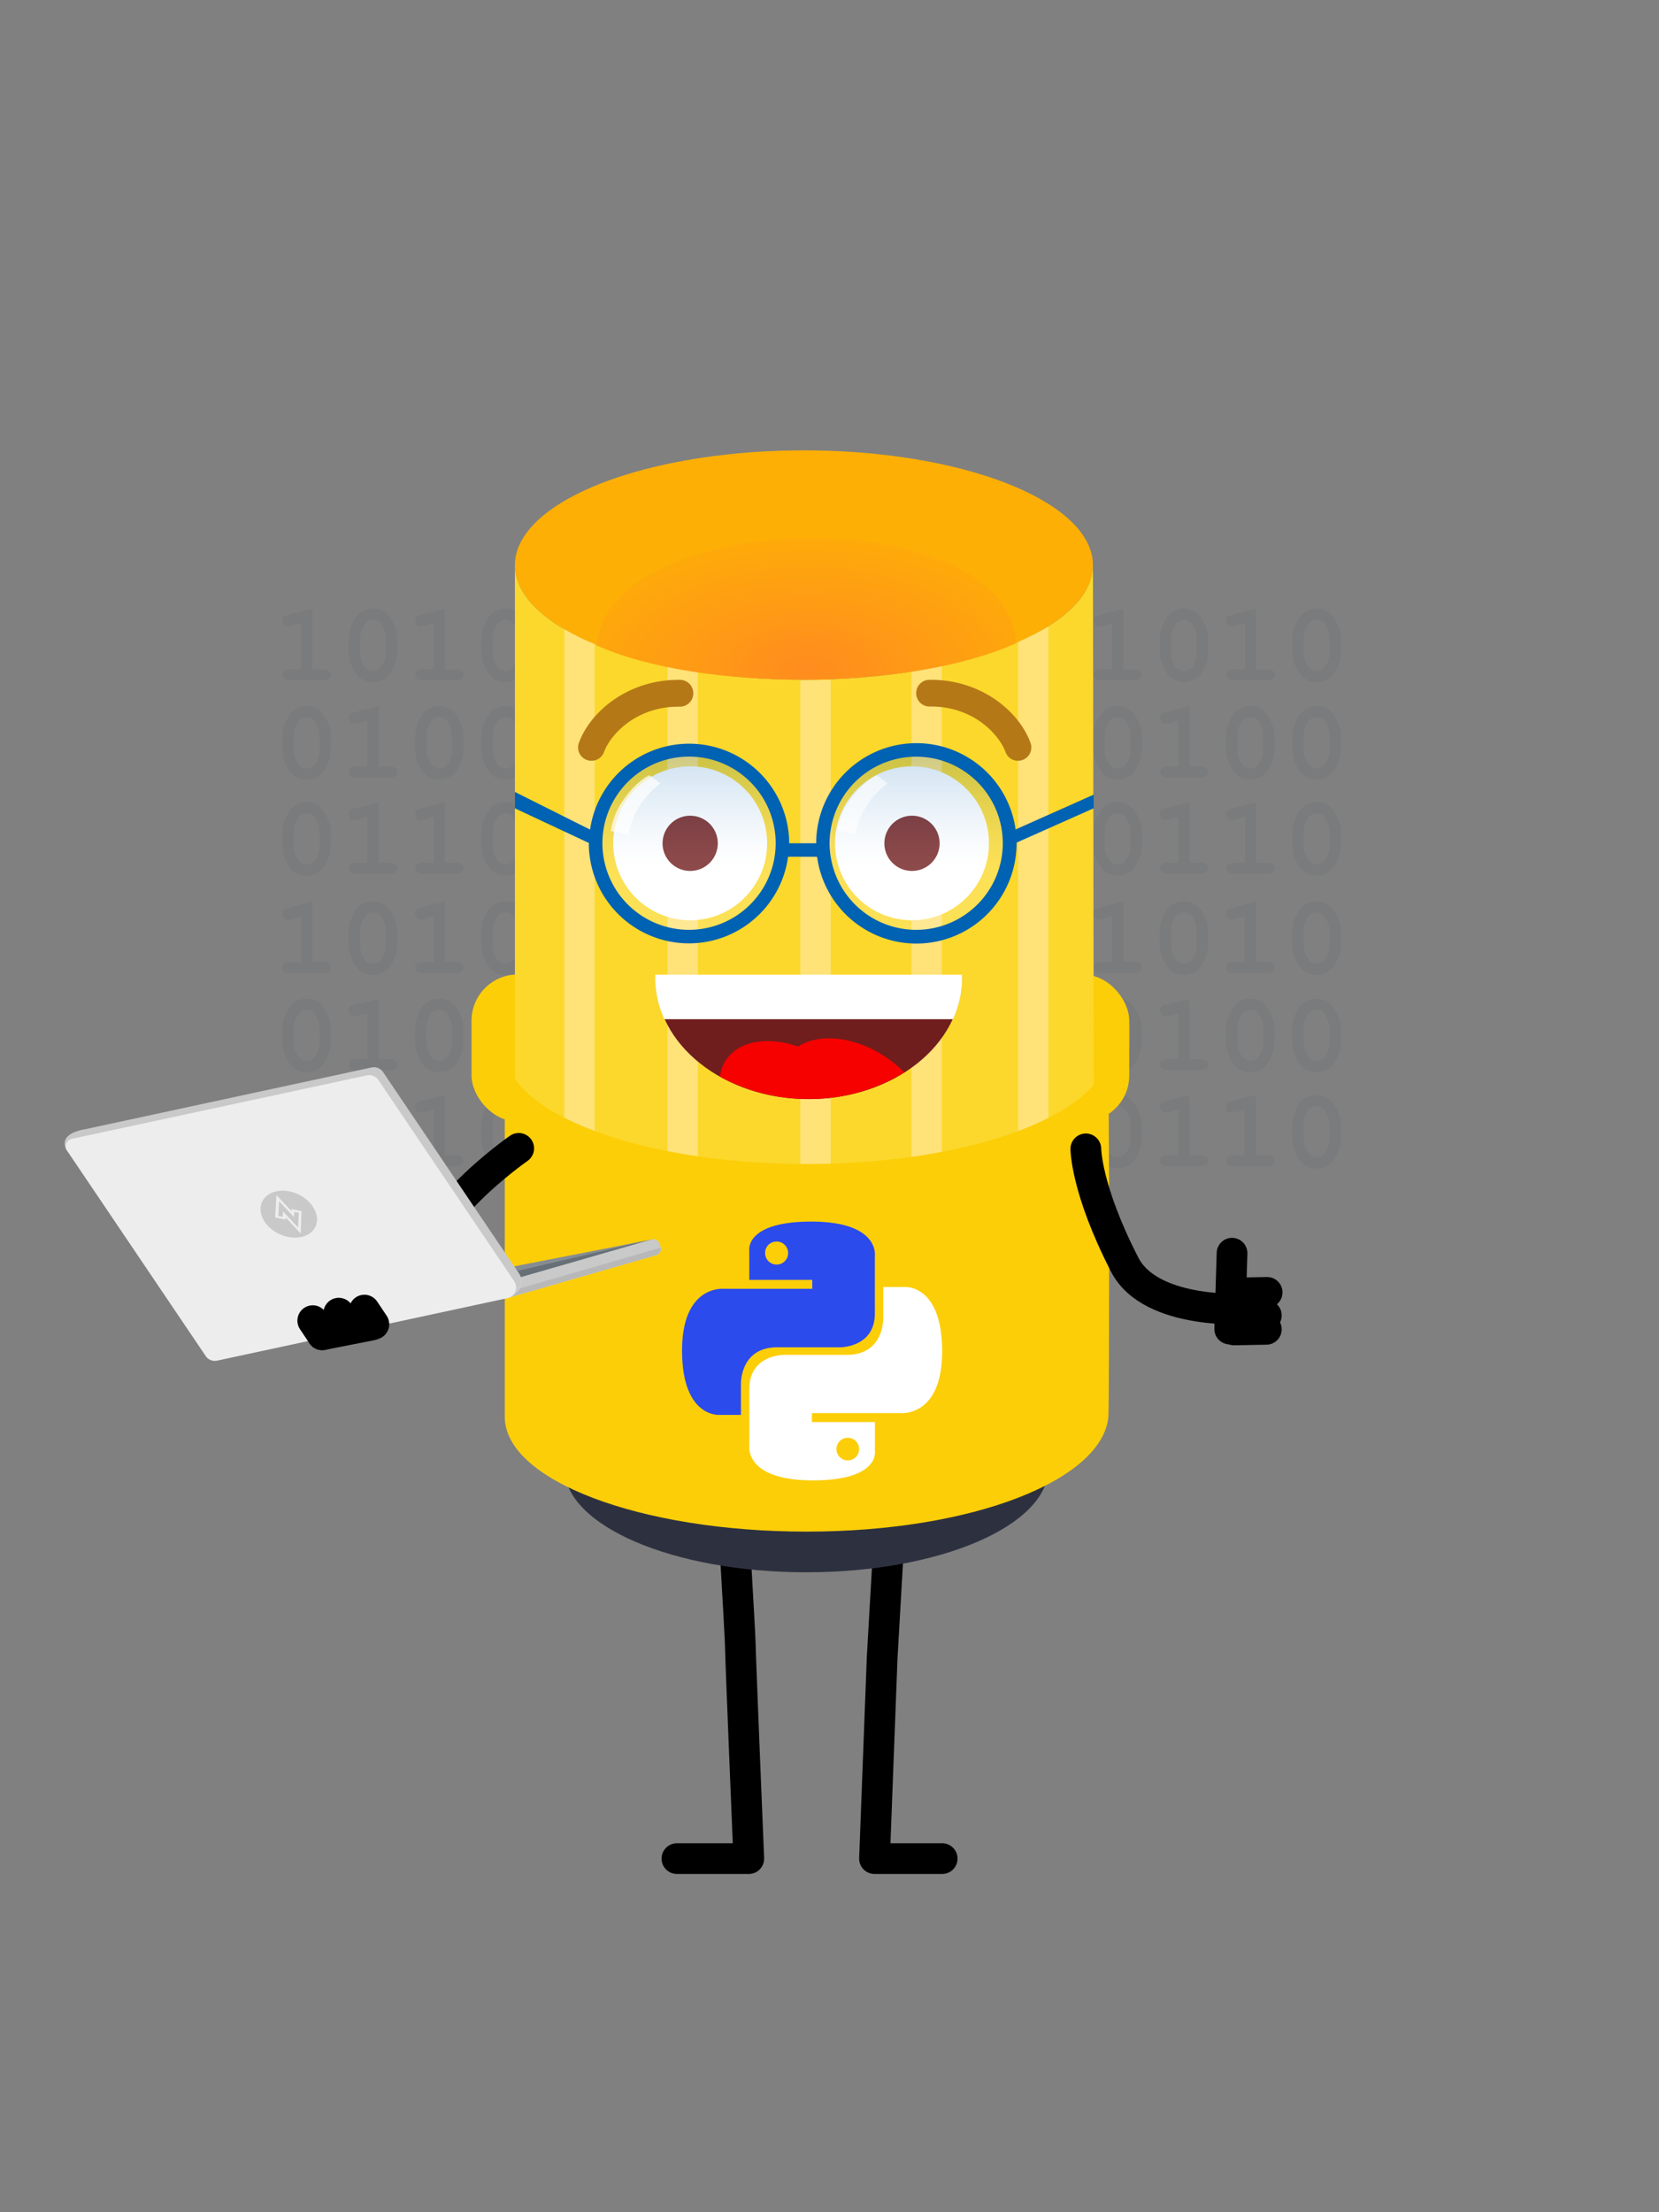 <svg id="Layer_1" data-name="Layer 1" xmlns="http://www.w3.org/2000/svg" xmlns:xlink="http://www.w3.org/1999/xlink" viewBox="0 0 432 576"><rect x="0" y="0" width="432" height="576" fill="#808080" stroke="none"/><defs><style>.cls-1{opacity:0.05;}.cls-2{fill:#040d21;}.cls-3{fill:none;stroke:#000;stroke-linecap:round;stroke-linejoin:round;stroke-width:8px;}.cls-4{fill:#fcce08;}.cls-5{fill:#2d313f;}.cls-6{fill:#feaf06;}.cls-7{fill:#fbd82b;}.cls-8{fill:#ffe278;}.cls-9{fill:#b57817;}.cls-10{fill:#701d1d;}.cls-11,.cls-16,.cls-17{fill:#fff;}.cls-12{fill:#f70000;}.cls-13,.cls-14{opacity:0.2;}.cls-13{fill:url(#linear-gradient);}.cls-14{fill:url(#linear-gradient-2);}.cls-15{fill:#0062b2;}.cls-16{opacity:0.6;}.cls-17{opacity:0.7;}.cls-18{fill:#f2f2f2;}.cls-19{fill:#c9c9c9;}.cls-20{fill:#677077;}.cls-21{fill:#b8b8b8;}.cls-22{fill:#858d92;}.cls-23{fill:#ccc;}.cls-24{fill:#ededed;}.cls-25{fill:#d9d9d9;}.cls-26{fill:#b4b4b4;}.cls-27{fill:url(#radial-gradient);}.cls-28{fill:#2b4bed;}</style><linearGradient id="linear-gradient" x1="238.51" y1="243.76" x2="238.51" y2="194.93" gradientTransform="translate(38.21 -35.37) rotate(9.22)" gradientUnits="userSpaceOnUse"><stop offset="0.36" stop-color="#fff"/><stop offset="0.42" stop-color="#f5f9fc"/><stop offset="0.51" stop-color="#dae8f4"/><stop offset="0.62" stop-color="#aecde6"/><stop offset="0.76" stop-color="#70a7d4"/><stop offset="0.92" stop-color="#2378bd"/><stop offset="0.99" stop-color="#0062b2"/></linearGradient><linearGradient id="linear-gradient-2" x1="179.38" y1="243.76" x2="179.38" y2="194.93" gradientTransform="translate(348.05 -8.33) rotate(75.81)" xlink:href="#linear-gradient"/><radialGradient id="radial-gradient" cx="209.9" cy="174.25" r="39.53" gradientTransform="translate(-113.61 384.15) rotate(-90) scale(1 1.86)" gradientUnits="userSpaceOnUse"><stop offset="0" stop-color="#ff8c1f"/><stop offset="1" stop-color="#feaf06"/></radialGradient></defs><g class="cls-1"><path class="cls-2" d="M222.07,234.73v15.76H225a2.24,2.24,0,0,1,1.48.4,1.37,1.37,0,0,1,.44,1.05,1.33,1.33,0,0,1-.44,1,2.18,2.18,0,0,1-1.48.4h-8.7a2.17,2.17,0,0,1-1.48-.4,1.31,1.31,0,0,1-.45-1,1.34,1.34,0,0,1,.45-1,2.22,2.22,0,0,1,1.48-.4h2.91v-12l-2.57.67a3.68,3.68,0,0,1-.93.17,1.24,1.24,0,0,1-.95-.43,1.51,1.51,0,0,1-.4-1.07,1.36,1.36,0,0,1,.29-.91,2.68,2.68,0,0,1,1.24-.58Z"/><path class="cls-2" d="M244.16,242.68v3.16a9.84,9.84,0,0,1-1.63,5.38,5.17,5.17,0,0,1-4.64,2.58A5.36,5.36,0,0,1,235,253a7.27,7.27,0,0,1-2.28-2.82,9.29,9.29,0,0,1-1.07-4.37v-3.16a9.92,9.92,0,0,1,1.61-5.37,5.16,5.16,0,0,1,4.64-2.58,5.35,5.35,0,0,1,2.93.76,7.25,7.25,0,0,1,2.29,2.81A9.32,9.32,0,0,1,244.16,242.68Zm-2.9,0a6.69,6.69,0,0,0-1.3-4.1,2.49,2.49,0,0,0-2.1-1,2.55,2.55,0,0,0-2.13,1.07,6.29,6.29,0,0,0-1.25,4v3.16A6.63,6.63,0,0,0,235.8,250a2.46,2.46,0,0,0,2.09,1,2.57,2.57,0,0,0,2.12-1.07,6.32,6.32,0,0,0,1.25-4Z"/><path class="cls-2" d="M256.61,234.73v15.76h2.91a2.24,2.24,0,0,1,1.48.4,1.37,1.37,0,0,1,.44,1.05,1.33,1.33,0,0,1-.44,1,2.18,2.18,0,0,1-1.48.4h-8.7a2.17,2.17,0,0,1-1.48-.4,1.31,1.31,0,0,1-.45-1,1.34,1.34,0,0,1,.45-1,2.22,2.22,0,0,1,1.48-.4h2.91v-12l-2.57.67a3.68,3.68,0,0,1-.93.17,1.24,1.24,0,0,1-.95-.43,1.51,1.51,0,0,1-.4-1.07,1.36,1.36,0,0,1,.29-.91,2.68,2.68,0,0,1,1.24-.58Z"/><path class="cls-2" d="M278.7,242.68v3.16a9.84,9.84,0,0,1-1.63,5.38,5.17,5.17,0,0,1-4.64,2.58,5.36,5.36,0,0,1-2.94-.77,7.18,7.18,0,0,1-2.28-2.82,9.3,9.3,0,0,1-1.08-4.37v-3.16a9.93,9.93,0,0,1,1.62-5.37,5.16,5.16,0,0,1,4.64-2.58,5.35,5.35,0,0,1,2.93.76,7.25,7.25,0,0,1,2.29,2.81A9.32,9.32,0,0,1,278.7,242.68Zm-2.9,0a6.63,6.63,0,0,0-1.31-4.1,2.46,2.46,0,0,0-2.09-1,2.55,2.55,0,0,0-2.13,1.07,6.29,6.29,0,0,0-1.25,4v3.16a6.57,6.57,0,0,0,1.32,4.11,2.46,2.46,0,0,0,2.09,1,2.57,2.57,0,0,0,2.12-1.07,6.32,6.32,0,0,0,1.25-4Z"/><path class="cls-2" d="M226.89,293.07v3.17a9.89,9.89,0,0,1-1.63,5.38,5.18,5.18,0,0,1-4.64,2.57,5.36,5.36,0,0,1-2.94-.77,7.27,7.27,0,0,1-2.28-2.82,9.25,9.25,0,0,1-1.07-4.36v-3.17a9.94,9.94,0,0,1,1.61-5.37,5.16,5.16,0,0,1,4.64-2.58,5.35,5.35,0,0,1,2.93.76,7.29,7.29,0,0,1,2.29,2.82A9.28,9.28,0,0,1,226.89,293.07Zm-2.9,0a6.69,6.69,0,0,0-1.3-4.1,2.52,2.52,0,0,0-2.1-1,2.58,2.58,0,0,0-2.13,1.07,6.31,6.31,0,0,0-1.25,4v3.17a6.6,6.6,0,0,0,1.32,4.1,2.44,2.44,0,0,0,2.09,1,2.57,2.57,0,0,0,2.12-1.07,6.31,6.31,0,0,0,1.25-4Z"/><path class="cls-2" d="M239.34,285.12v15.77h2.91a2.18,2.18,0,0,1,1.48.4,1.34,1.34,0,0,1,.44,1,1.35,1.35,0,0,1-.44,1,2.24,2.24,0,0,1-1.48.4h-8.7a2.22,2.22,0,0,1-1.48-.4,1.35,1.35,0,0,1-.45-1.05,1.31,1.31,0,0,1,.45-1,2.17,2.17,0,0,1,1.48-.4h2.91v-12l-2.57.68a4.2,4.2,0,0,1-.93.17,1.25,1.25,0,0,1-1-.44,1.51,1.51,0,0,1-.4-1.07,1.33,1.33,0,0,1,.29-.9,2.67,2.67,0,0,1,1.24-.59Z"/><path class="cls-2" d="M256.61,285.12v15.77h2.91a2.18,2.18,0,0,1,1.48.4,1.34,1.34,0,0,1,.44,1,1.35,1.35,0,0,1-.44,1,2.24,2.24,0,0,1-1.48.4h-8.7a2.22,2.22,0,0,1-1.48-.4,1.35,1.35,0,0,1-.45-1.05,1.31,1.31,0,0,1,.45-1,2.17,2.17,0,0,1,1.48-.4h2.91v-12l-2.57.68a4.2,4.2,0,0,1-.93.17,1.25,1.25,0,0,1-.95-.44,1.51,1.51,0,0,1-.4-1.07,1.33,1.33,0,0,1,.29-.9,2.67,2.67,0,0,1,1.24-.59Z"/><path class="cls-2" d="M278.7,293.07v3.17a9.89,9.89,0,0,1-1.63,5.38,5.18,5.18,0,0,1-4.64,2.57,5.36,5.36,0,0,1-2.94-.77,7.18,7.18,0,0,1-2.28-2.82,9.26,9.26,0,0,1-1.08-4.36v-3.17a10,10,0,0,1,1.62-5.37,5.16,5.16,0,0,1,4.64-2.58,5.35,5.35,0,0,1,2.93.76,7.29,7.29,0,0,1,2.29,2.82A9.28,9.28,0,0,1,278.7,293.07Zm-2.9,0a6.63,6.63,0,0,0-1.31-4.1,2.49,2.49,0,0,0-2.09-1,2.58,2.58,0,0,0-2.13,1.07,6.31,6.31,0,0,0-1.25,4v3.17a6.54,6.54,0,0,0,1.32,4.1,2.44,2.44,0,0,0,2.09,1,2.57,2.57,0,0,0,2.12-1.07,6.31,6.31,0,0,0,1.25-4Z"/><path class="cls-2" d="M226.89,268v3.17a9.89,9.89,0,0,1-1.63,5.38,5.18,5.18,0,0,1-4.64,2.57,5.36,5.36,0,0,1-2.94-.77,7.27,7.27,0,0,1-2.28-2.82,9.25,9.25,0,0,1-1.07-4.36V268a9.94,9.94,0,0,1,1.61-5.37,5.16,5.16,0,0,1,4.64-2.58,5.35,5.35,0,0,1,2.93.76,7.29,7.29,0,0,1,2.29,2.82A9.28,9.28,0,0,1,226.89,268Zm-2.9,0a6.69,6.69,0,0,0-1.3-4.1,2.52,2.52,0,0,0-2.1-1,2.58,2.58,0,0,0-2.13,1.07,6.31,6.31,0,0,0-1.25,4v3.17a6.6,6.6,0,0,0,1.32,4.1,2.44,2.44,0,0,0,2.09,1,2.57,2.57,0,0,0,2.12-1.07,6.31,6.31,0,0,0,1.25-4Z"/><path class="cls-2" d="M239.34,260.06v15.77h2.91a2.18,2.18,0,0,1,1.48.4,1.34,1.34,0,0,1,.44,1,1.35,1.35,0,0,1-.44,1,2.24,2.24,0,0,1-1.48.4h-8.7a2.22,2.22,0,0,1-1.48-.4,1.35,1.35,0,0,1-.45-1.05,1.31,1.31,0,0,1,.45-1,2.17,2.17,0,0,1,1.48-.4h2.91v-12l-2.57.68a4.2,4.2,0,0,1-.93.17,1.25,1.25,0,0,1-1-.44,1.51,1.51,0,0,1-.4-1.07,1.33,1.33,0,0,1,.29-.9,2.67,2.67,0,0,1,1.24-.59Z"/><path class="cls-2" d="M261.43,268v3.17a9.89,9.89,0,0,1-1.63,5.38,5.18,5.18,0,0,1-4.64,2.57,5.36,5.36,0,0,1-2.94-.77,7.27,7.27,0,0,1-2.28-2.82,9.25,9.25,0,0,1-1.07-4.36V268a9.94,9.94,0,0,1,1.61-5.37,5.16,5.16,0,0,1,4.64-2.58,5.35,5.35,0,0,1,2.93.76,7.29,7.29,0,0,1,2.29,2.82A9.28,9.28,0,0,1,261.43,268Zm-2.9,0a6.69,6.69,0,0,0-1.3-4.1,2.52,2.52,0,0,0-2.1-1A2.58,2.58,0,0,0,253,264a6.31,6.31,0,0,0-1.25,4v3.17a6.6,6.6,0,0,0,1.32,4.1,2.44,2.44,0,0,0,2.09,1,2.57,2.57,0,0,0,2.12-1.07,6.31,6.31,0,0,0,1.25-4Z"/><path class="cls-2" d="M278.7,268v3.17a9.89,9.89,0,0,1-1.63,5.38,5.18,5.18,0,0,1-4.64,2.57,5.36,5.36,0,0,1-2.94-.77,7.18,7.18,0,0,1-2.28-2.82,9.26,9.26,0,0,1-1.08-4.36V268a10,10,0,0,1,1.62-5.37,5.16,5.16,0,0,1,4.64-2.58,5.35,5.35,0,0,1,2.93.76,7.29,7.29,0,0,1,2.29,2.82A9.28,9.28,0,0,1,278.7,268Zm-2.9,0a6.63,6.63,0,0,0-1.31-4.1,2.49,2.49,0,0,0-2.09-1,2.58,2.58,0,0,0-2.13,1.07,6.31,6.31,0,0,0-1.25,4v3.17a6.54,6.54,0,0,0,1.32,4.1,2.44,2.44,0,0,0,2.09,1,2.57,2.57,0,0,0,2.12-1.07,6.31,6.31,0,0,0,1.25-4Z"/><path class="cls-2" d="M292.48,234.73v15.76h2.91a2.22,2.22,0,0,1,1.48.4,1.35,1.35,0,0,1,.45,1.05,1.31,1.31,0,0,1-.45,1,2.17,2.17,0,0,1-1.48.4h-8.7a2.18,2.18,0,0,1-1.48-.4,1.34,1.34,0,0,1-.44-1,1.37,1.37,0,0,1,.44-1,2.24,2.24,0,0,1,1.48-.4h2.91v-12l-2.57.67a3.54,3.54,0,0,1-.93.17,1.26,1.26,0,0,1-1-.43,1.56,1.56,0,0,1-.4-1.07,1.31,1.31,0,0,1,.3-.91,2.68,2.68,0,0,1,1.24-.58Z"/><path class="cls-2" d="M314.57,242.68v3.16a9.91,9.91,0,0,1-1.62,5.38,5.17,5.17,0,0,1-4.64,2.58,5.37,5.37,0,0,1-2.95-.77,7.17,7.17,0,0,1-2.27-2.82,9.3,9.3,0,0,1-1.08-4.37v-3.16a9.93,9.93,0,0,1,1.62-5.37,5.15,5.15,0,0,1,4.63-2.58,5.32,5.32,0,0,1,2.93.76,7.16,7.16,0,0,1,2.29,2.81A9.2,9.2,0,0,1,314.57,242.68Zm-2.89,0a6.69,6.69,0,0,0-1.31-4.1,2.48,2.48,0,0,0-2.09-1,2.57,2.57,0,0,0-2.14,1.07,6.35,6.35,0,0,0-1.25,4v3.16a6.63,6.63,0,0,0,1.32,4.11,2.49,2.49,0,0,0,2.1,1,2.59,2.59,0,0,0,2.12-1.07,6.38,6.38,0,0,0,1.25-4Z"/><path class="cls-2" d="M327,234.73v15.76h2.91a2.22,2.22,0,0,1,1.48.4,1.35,1.35,0,0,1,.45,1.05,1.31,1.31,0,0,1-.45,1,2.17,2.17,0,0,1-1.48.4h-8.7a2.18,2.18,0,0,1-1.48-.4,1.34,1.34,0,0,1-.44-1,1.37,1.37,0,0,1,.44-1,2.24,2.24,0,0,1,1.48-.4h2.91v-12l-2.57.67a3.54,3.54,0,0,1-.93.17,1.22,1.22,0,0,1-.94-.43,1.52,1.52,0,0,1-.41-1.07,1.31,1.31,0,0,1,.3-.91,2.68,2.68,0,0,1,1.24-.58Z"/><path class="cls-2" d="M349.11,242.68v3.16a9.91,9.91,0,0,1-1.62,5.38,5.17,5.17,0,0,1-4.64,2.58,5.37,5.37,0,0,1-3-.77,7.27,7.27,0,0,1-2.28-2.82,9.41,9.41,0,0,1-1.07-4.37v-3.16a9.93,9.93,0,0,1,1.62-5.37,5.15,5.15,0,0,1,4.63-2.58,5.35,5.35,0,0,1,2.93.76A7.16,7.16,0,0,1,348,238.3,9.2,9.2,0,0,1,349.11,242.68Zm-2.89,0a6.69,6.69,0,0,0-1.31-4.1,2.48,2.48,0,0,0-2.09-1,2.57,2.57,0,0,0-2.14,1.07,6.35,6.35,0,0,0-1.25,4v3.16a6.63,6.63,0,0,0,1.32,4.11,2.49,2.49,0,0,0,2.1,1,2.59,2.59,0,0,0,2.12-1.07,6.38,6.38,0,0,0,1.25-4Z"/><path class="cls-2" d="M297.3,293.07v3.17a10,10,0,0,1-1.62,5.38,5.18,5.18,0,0,1-4.64,2.57,5.37,5.37,0,0,1-3-.77,7.17,7.17,0,0,1-2.27-2.82,9.26,9.26,0,0,1-1.08-4.36v-3.17a10,10,0,0,1,1.62-5.37,5.15,5.15,0,0,1,4.63-2.58,5.32,5.32,0,0,1,2.93.76,7.2,7.2,0,0,1,2.29,2.82A9.16,9.16,0,0,1,297.3,293.07Zm-2.89,0a6.69,6.69,0,0,0-1.31-4.1,2.5,2.5,0,0,0-2.09-1,2.6,2.6,0,0,0-2.14,1.07,6.37,6.37,0,0,0-1.25,4v3.17a6.6,6.6,0,0,0,1.32,4.1,2.47,2.47,0,0,0,2.1,1,2.59,2.59,0,0,0,2.12-1.07,6.37,6.37,0,0,0,1.25-4Z"/><path class="cls-2" d="M309.75,285.12v15.77h2.91a2.17,2.17,0,0,1,1.48.4,1.31,1.31,0,0,1,.45,1,1.33,1.33,0,0,1-.45,1,2.22,2.22,0,0,1-1.48.4H304a2.24,2.24,0,0,1-1.48-.4,1.37,1.37,0,0,1-.44-1.05,1.33,1.33,0,0,1,.44-1,2.18,2.18,0,0,1,1.48-.4h2.91v-12l-2.57.68a4,4,0,0,1-.93.17,1.23,1.23,0,0,1-.94-.44,1.52,1.52,0,0,1-.41-1.07,1.29,1.29,0,0,1,.3-.9,2.67,2.67,0,0,1,1.24-.59Z"/><path class="cls-2" d="M327,285.12v15.77h2.91a2.17,2.17,0,0,1,1.48.4,1.31,1.31,0,0,1,.45,1,1.33,1.33,0,0,1-.45,1,2.22,2.22,0,0,1-1.48.4h-8.7a2.24,2.24,0,0,1-1.48-.4,1.37,1.37,0,0,1-.44-1.05,1.33,1.33,0,0,1,.44-1,2.18,2.18,0,0,1,1.48-.4h2.91v-12l-2.57.68a4,4,0,0,1-.93.17,1.23,1.23,0,0,1-.94-.44,1.52,1.52,0,0,1-.41-1.07,1.29,1.29,0,0,1,.3-.9,2.67,2.67,0,0,1,1.24-.59Z"/><path class="cls-2" d="M349.11,293.07v3.17a10,10,0,0,1-1.62,5.38,5.18,5.18,0,0,1-4.64,2.57,5.37,5.37,0,0,1-3-.77,7.27,7.27,0,0,1-2.28-2.82,9.37,9.37,0,0,1-1.07-4.36v-3.17a10,10,0,0,1,1.62-5.37,5.15,5.15,0,0,1,4.63-2.58,5.35,5.35,0,0,1,2.93.76A7.2,7.2,0,0,1,348,288.7,9.16,9.16,0,0,1,349.11,293.07Zm-2.89,0a6.69,6.69,0,0,0-1.31-4.1,2.5,2.5,0,0,0-2.09-1,2.6,2.6,0,0,0-2.14,1.07,6.37,6.37,0,0,0-1.25,4v3.17a6.6,6.6,0,0,0,1.32,4.1,2.47,2.47,0,0,0,2.1,1,2.59,2.59,0,0,0,2.12-1.07,6.37,6.37,0,0,0,1.25-4Z"/><path class="cls-2" d="M297.3,268v3.17a10,10,0,0,1-1.62,5.38,5.18,5.18,0,0,1-4.64,2.57,5.37,5.37,0,0,1-3-.77,7.17,7.17,0,0,1-2.27-2.82,9.26,9.26,0,0,1-1.08-4.36V268a10,10,0,0,1,1.62-5.37,5.15,5.15,0,0,1,4.63-2.58,5.32,5.32,0,0,1,2.93.76,7.2,7.2,0,0,1,2.29,2.82A9.16,9.16,0,0,1,297.3,268Zm-2.89,0a6.69,6.69,0,0,0-1.31-4.1,2.5,2.5,0,0,0-2.09-1,2.6,2.6,0,0,0-2.14,1.07,6.37,6.37,0,0,0-1.25,4v3.17a6.6,6.6,0,0,0,1.32,4.1,2.47,2.47,0,0,0,2.1,1,2.59,2.59,0,0,0,2.12-1.07,6.37,6.37,0,0,0,1.25-4Z"/><path class="cls-2" d="M309.75,260.06v15.77h2.91a2.17,2.17,0,0,1,1.48.4,1.31,1.31,0,0,1,.45,1,1.33,1.33,0,0,1-.45,1,2.22,2.22,0,0,1-1.48.4H304a2.24,2.24,0,0,1-1.48-.4,1.37,1.37,0,0,1-.44-1.05,1.33,1.33,0,0,1,.44-1,2.18,2.18,0,0,1,1.48-.4h2.91v-12l-2.57.68a4,4,0,0,1-.93.17,1.23,1.23,0,0,1-.94-.44,1.52,1.52,0,0,1-.41-1.07,1.29,1.29,0,0,1,.3-.9,2.67,2.67,0,0,1,1.24-.59Z"/><path class="cls-2" d="M331.84,268v3.17a10,10,0,0,1-1.62,5.38,5.18,5.18,0,0,1-4.64,2.57,5.37,5.37,0,0,1-2.95-.77,7.17,7.17,0,0,1-2.27-2.82,9.26,9.26,0,0,1-1.08-4.36V268a10,10,0,0,1,1.62-5.37,5.15,5.15,0,0,1,4.63-2.58,5.32,5.32,0,0,1,2.93.76,7.2,7.2,0,0,1,2.29,2.82A9.16,9.16,0,0,1,331.84,268ZM329,268a6.69,6.69,0,0,0-1.31-4.1,2.5,2.5,0,0,0-2.09-1,2.6,2.6,0,0,0-2.14,1.07,6.37,6.37,0,0,0-1.25,4v3.17a6.6,6.6,0,0,0,1.32,4.1,2.47,2.47,0,0,0,2.1,1,2.59,2.59,0,0,0,2.12-1.07,6.37,6.37,0,0,0,1.25-4Z"/><path class="cls-2" d="M349.11,268v3.17a10,10,0,0,1-1.62,5.38,5.18,5.18,0,0,1-4.64,2.57,5.37,5.37,0,0,1-3-.77,7.27,7.27,0,0,1-2.28-2.82,9.37,9.37,0,0,1-1.07-4.36V268a10,10,0,0,1,1.62-5.37,5.15,5.15,0,0,1,4.63-2.58,5.35,5.35,0,0,1,2.93.76,7.2,7.2,0,0,1,2.29,2.82A9.16,9.16,0,0,1,349.11,268Zm-2.89,0a6.69,6.69,0,0,0-1.31-4.1,2.5,2.5,0,0,0-2.09-1,2.6,2.6,0,0,0-2.14,1.07,6.37,6.37,0,0,0-1.25,4v3.17a6.6,6.6,0,0,0,1.32,4.1,2.47,2.47,0,0,0,2.1,1,2.59,2.59,0,0,0,2.12-1.07,6.37,6.37,0,0,0,1.25-4Z"/><path class="cls-2" d="M222.08,158.52v15.77H225a2.17,2.17,0,0,1,1.48.4,1.31,1.31,0,0,1,.45,1,1.34,1.34,0,0,1-.45,1,2.22,2.22,0,0,1-1.48.4h-8.7a2.22,2.22,0,0,1-1.48-.4,1.37,1.37,0,0,1-.44-1.05,1.33,1.33,0,0,1,.44-1,2.17,2.17,0,0,1,1.48-.4h2.91v-12l-2.57.68a3.88,3.88,0,0,1-.93.16,1.26,1.26,0,0,1-.95-.43,1.56,1.56,0,0,1-.4-1.07,1.31,1.31,0,0,1,.3-.91,2.63,2.63,0,0,1,1.23-.58Z"/><path class="cls-2" d="M244.17,166.47v3.16a10,10,0,0,1-1.62,5.39,5.18,5.18,0,0,1-4.64,2.57,5.37,5.37,0,0,1-2.95-.77,7.27,7.27,0,0,1-2.28-2.82,9.38,9.38,0,0,1-1.07-4.37v-3.16a10,10,0,0,1,1.62-5.37,5.15,5.15,0,0,1,4.63-2.58,5.35,5.35,0,0,1,2.93.76,7.13,7.13,0,0,1,2.29,2.82A9.16,9.16,0,0,1,244.17,166.47Zm-2.89,0a6.69,6.69,0,0,0-1.31-4.1,2.48,2.48,0,0,0-2.09-1,2.6,2.6,0,0,0-2.14,1.07,6.37,6.37,0,0,0-1.25,4v3.16a6.61,6.61,0,0,0,1.32,4.11,2.49,2.49,0,0,0,2.1,1,2.59,2.59,0,0,0,2.12-1.07,6.38,6.38,0,0,0,1.25-4Z"/><path class="cls-2" d="M256.62,158.52v15.77h2.91a2.17,2.17,0,0,1,1.48.4,1.31,1.31,0,0,1,.45,1,1.34,1.34,0,0,1-.45,1,2.22,2.22,0,0,1-1.48.4h-8.7a2.22,2.22,0,0,1-1.48-.4,1.37,1.37,0,0,1-.44-1.05,1.33,1.33,0,0,1,.44-1,2.17,2.17,0,0,1,1.48-.4h2.91v-12l-2.57.68a3.88,3.88,0,0,1-.93.16,1.26,1.26,0,0,1-1-.43,1.56,1.56,0,0,1-.4-1.07,1.31,1.31,0,0,1,.3-.91,2.63,2.63,0,0,1,1.23-.58Z"/><path class="cls-2" d="M278.71,166.47v3.16a10,10,0,0,1-1.62,5.39,5.19,5.19,0,0,1-4.65,2.57,5.36,5.36,0,0,1-2.94-.77,7.27,7.27,0,0,1-2.28-2.82,9.38,9.38,0,0,1-1.07-4.37v-3.16a10,10,0,0,1,1.61-5.37,5.17,5.17,0,0,1,4.64-2.58,5.35,5.35,0,0,1,2.93.76,7.13,7.13,0,0,1,2.29,2.82A9.16,9.16,0,0,1,278.71,166.47Zm-2.89,0a6.69,6.69,0,0,0-1.31-4.1,2.49,2.49,0,0,0-2.09-1,2.58,2.58,0,0,0-2.14,1.07,6.37,6.37,0,0,0-1.25,4v3.16a6.61,6.61,0,0,0,1.32,4.11,2.48,2.48,0,0,0,2.09,1,2.59,2.59,0,0,0,2.13-1.07,6.38,6.38,0,0,0,1.25-4Z"/><path class="cls-2" d="M226.9,216.87V220a9.94,9.94,0,0,1-1.62,5.38,5.19,5.19,0,0,1-4.65,2.57,5.36,5.36,0,0,1-2.94-.76,7.39,7.39,0,0,1-2.28-2.83,9.37,9.37,0,0,1-1.07-4.36v-3.16a10,10,0,0,1,1.62-5.38,5.15,5.15,0,0,1,4.63-2.58,5.43,5.43,0,0,1,2.93.76,7.28,7.28,0,0,1,2.29,2.82A9.17,9.17,0,0,1,226.9,216.87Zm-2.89,0a6.7,6.7,0,0,0-1.31-4.11,2.5,2.5,0,0,0-2.09-1,2.6,2.6,0,0,0-2.14,1.07,6.38,6.38,0,0,0-1.25,4V220a6.6,6.6,0,0,0,1.32,4.1,2.46,2.46,0,0,0,2.09,1,2.59,2.59,0,0,0,2.13-1.07,6.35,6.35,0,0,0,1.25-4Z"/><path class="cls-2" d="M239.35,208.91v15.77h2.91a2.17,2.17,0,0,1,1.48.4,1.35,1.35,0,0,1,.45,1,1.32,1.32,0,0,1-.45,1,2.17,2.17,0,0,1-1.48.4h-8.7a2.17,2.17,0,0,1-1.48-.4,1.37,1.37,0,0,1-.44-1,1.34,1.34,0,0,1,.44-1,2.17,2.17,0,0,1,1.48-.4h2.91v-12l-2.57.68a4,4,0,0,1-.93.17,1.27,1.27,0,0,1-.95-.44,1.54,1.54,0,0,1-.4-1.07,1.29,1.29,0,0,1,.3-.9,2.62,2.62,0,0,1,1.23-.59Z"/><path class="cls-2" d="M256.62,208.91v15.77h2.91a2.17,2.17,0,0,1,1.48.4,1.35,1.35,0,0,1,.45,1,1.32,1.32,0,0,1-.45,1,2.17,2.17,0,0,1-1.48.4h-8.7a2.17,2.17,0,0,1-1.48-.4,1.37,1.37,0,0,1-.44-1,1.34,1.34,0,0,1,.44-1,2.17,2.17,0,0,1,1.48-.4h2.91v-12l-2.57.68a4,4,0,0,1-.93.17,1.27,1.27,0,0,1-1-.44,1.54,1.54,0,0,1-.4-1.07,1.29,1.29,0,0,1,.3-.9,2.62,2.62,0,0,1,1.23-.59Z"/><path class="cls-2" d="M278.71,216.87V220a9.94,9.94,0,0,1-1.62,5.38,5.19,5.19,0,0,1-4.65,2.57,5.36,5.36,0,0,1-2.94-.76,7.39,7.39,0,0,1-2.28-2.83,9.37,9.37,0,0,1-1.07-4.36v-3.16a10,10,0,0,1,1.61-5.38,5.17,5.17,0,0,1,4.64-2.58,5.43,5.43,0,0,1,2.93.76,7.28,7.28,0,0,1,2.29,2.82A9.17,9.17,0,0,1,278.71,216.87Zm-2.89,0a6.7,6.7,0,0,0-1.31-4.11,2.51,2.51,0,0,0-2.09-1,2.58,2.58,0,0,0-2.14,1.07,6.38,6.38,0,0,0-1.25,4V220a6.6,6.6,0,0,0,1.32,4.1,2.45,2.45,0,0,0,2.09,1,2.59,2.59,0,0,0,2.13-1.07,6.35,6.35,0,0,0,1.25-4Z"/><path class="cls-2" d="M226.9,191.81V195a9.94,9.94,0,0,1-1.62,5.38,5.19,5.19,0,0,1-4.65,2.57,5.36,5.36,0,0,1-2.94-.76,7.39,7.39,0,0,1-2.28-2.83,9.37,9.37,0,0,1-1.07-4.36v-3.16a10,10,0,0,1,1.62-5.38,5.15,5.15,0,0,1,4.63-2.58,5.43,5.43,0,0,1,2.93.76,7.28,7.28,0,0,1,2.29,2.82A9.17,9.17,0,0,1,226.9,191.81Zm-2.89,0a6.7,6.7,0,0,0-1.31-4.11,2.5,2.5,0,0,0-2.09-1,2.6,2.6,0,0,0-2.14,1.07,6.38,6.38,0,0,0-1.25,4V195a6.6,6.6,0,0,0,1.32,4.1,2.46,2.46,0,0,0,2.09,1,2.59,2.59,0,0,0,2.13-1.07,6.35,6.35,0,0,0,1.25-4Z"/><path class="cls-2" d="M239.35,183.85v15.77h2.91a2.17,2.17,0,0,1,1.48.4,1.35,1.35,0,0,1,.45,1,1.32,1.32,0,0,1-.45,1,2.17,2.17,0,0,1-1.48.4h-8.7a2.17,2.17,0,0,1-1.48-.4,1.37,1.37,0,0,1-.44-1,1.34,1.34,0,0,1,.44-1,2.17,2.17,0,0,1,1.48-.4h2.91v-12l-2.57.68a4,4,0,0,1-.93.17A1.27,1.27,0,0,1,232,188a1.54,1.54,0,0,1-.4-1.07,1.29,1.29,0,0,1,.3-.9,2.62,2.62,0,0,1,1.23-.59Z"/><path class="cls-2" d="M261.44,191.81V195a9.94,9.94,0,0,1-1.62,5.38,5.18,5.18,0,0,1-4.64,2.57,5.37,5.37,0,0,1-3-.76,7.39,7.39,0,0,1-2.28-2.83,9.37,9.37,0,0,1-1.07-4.36v-3.16a10,10,0,0,1,1.62-5.38,5.15,5.15,0,0,1,4.63-2.58,5.43,5.43,0,0,1,2.93.76,7.28,7.28,0,0,1,2.29,2.82A9.17,9.17,0,0,1,261.44,191.81Zm-2.89,0a6.7,6.7,0,0,0-1.31-4.11,2.5,2.5,0,0,0-2.09-1A2.6,2.6,0,0,0,253,187.8a6.38,6.38,0,0,0-1.25,4V195a6.6,6.6,0,0,0,1.32,4.1,2.47,2.47,0,0,0,2.1,1A2.59,2.59,0,0,0,257.3,199a6.35,6.35,0,0,0,1.25-4Z"/><path class="cls-2" d="M278.71,191.81V195a9.94,9.94,0,0,1-1.62,5.38,5.19,5.19,0,0,1-4.65,2.57,5.36,5.36,0,0,1-2.94-.76,7.39,7.39,0,0,1-2.28-2.83,9.37,9.37,0,0,1-1.07-4.36v-3.16a10,10,0,0,1,1.61-5.38,5.17,5.17,0,0,1,4.64-2.58,5.43,5.43,0,0,1,2.93.76,7.28,7.28,0,0,1,2.29,2.82A9.17,9.17,0,0,1,278.71,191.81Zm-2.89,0a6.7,6.7,0,0,0-1.31-4.11,2.51,2.51,0,0,0-2.09-1,2.58,2.58,0,0,0-2.14,1.07,6.38,6.38,0,0,0-1.25,4V195a6.6,6.6,0,0,0,1.32,4.1,2.45,2.45,0,0,0,2.09,1,2.59,2.59,0,0,0,2.13-1.07,6.35,6.35,0,0,0,1.25-4Z"/><path class="cls-2" d="M292.5,158.52v15.77h2.91a2.18,2.18,0,0,1,1.48.4,1.34,1.34,0,0,1,.44,1,1.37,1.37,0,0,1-.44,1,2.24,2.24,0,0,1-1.48.4h-8.7a2.2,2.2,0,0,1-1.48-.4,1.35,1.35,0,0,1-.45-1.05,1.31,1.31,0,0,1,.45-1,2.15,2.15,0,0,1,1.48-.4h2.91v-12L287,163a3.9,3.9,0,0,1-.92.16,1.24,1.24,0,0,1-.95-.43,1.51,1.51,0,0,1-.4-1.07,1.36,1.36,0,0,1,.29-.91,2.68,2.68,0,0,1,1.24-.58Z"/><path class="cls-2" d="M314.59,166.47v3.16A9.9,9.9,0,0,1,313,175a5.18,5.18,0,0,1-4.64,2.57,5.36,5.36,0,0,1-2.94-.77A7.18,7.18,0,0,1,303.1,174a9.27,9.27,0,0,1-1.08-4.37v-3.16a10,10,0,0,1,1.62-5.37,5.16,5.16,0,0,1,4.64-2.58,5.35,5.35,0,0,1,2.93.76,7.21,7.21,0,0,1,2.29,2.82A9.28,9.28,0,0,1,314.59,166.47Zm-2.9,0a6.63,6.63,0,0,0-1.31-4.1,2.46,2.46,0,0,0-2.09-1,2.58,2.58,0,0,0-2.13,1.07,6.31,6.31,0,0,0-1.26,4v3.16a6.55,6.55,0,0,0,1.33,4.11,2.46,2.46,0,0,0,2.09,1,2.57,2.57,0,0,0,2.12-1.07,6.32,6.32,0,0,0,1.25-4Z"/><path class="cls-2" d="M327,158.52v15.77H330a2.18,2.18,0,0,1,1.48.4,1.34,1.34,0,0,1,.44,1,1.37,1.37,0,0,1-.44,1,2.24,2.24,0,0,1-1.48.4h-8.7a2.2,2.2,0,0,1-1.48-.4,1.35,1.35,0,0,1-.45-1.05,1.31,1.31,0,0,1,.45-1,2.15,2.15,0,0,1,1.48-.4h2.91v-12l-2.58.68a3.9,3.9,0,0,1-.92.16,1.24,1.24,0,0,1-1-.43,1.51,1.51,0,0,1-.4-1.07,1.36,1.36,0,0,1,.29-.91,2.68,2.68,0,0,1,1.24-.58Z"/><path class="cls-2" d="M349.13,166.47v3.16A9.9,9.9,0,0,1,347.5,175a5.18,5.18,0,0,1-4.64,2.57,5.42,5.42,0,0,1-2.95-.77,7.17,7.17,0,0,1-2.27-2.82,9.27,9.27,0,0,1-1.08-4.37v-3.16a10,10,0,0,1,1.62-5.37,5.16,5.16,0,0,1,4.64-2.58,5.35,5.35,0,0,1,2.93.76A7.21,7.21,0,0,1,348,162.1,9.28,9.28,0,0,1,349.13,166.47Zm-2.9,0a6.63,6.63,0,0,0-1.31-4.1,2.46,2.46,0,0,0-2.09-1,2.61,2.61,0,0,0-2.14,1.07,6.37,6.37,0,0,0-1.25,4v3.16a6.55,6.55,0,0,0,1.33,4.11,2.46,2.46,0,0,0,2.09,1,2.57,2.57,0,0,0,2.12-1.07,6.38,6.38,0,0,0,1.25-4Z"/><path class="cls-2" d="M297.32,216.87V220a9.87,9.87,0,0,1-1.63,5.38,5.18,5.18,0,0,1-4.64,2.57,5.36,5.36,0,0,1-2.94-.76,7.3,7.3,0,0,1-2.28-2.83,9.26,9.26,0,0,1-1.08-4.36v-3.16a10,10,0,0,1,1.62-5.38,5.16,5.16,0,0,1,4.64-2.58,5.43,5.43,0,0,1,2.93.76,7.37,7.37,0,0,1,2.29,2.82A9.29,9.29,0,0,1,297.32,216.87Zm-2.9,0a6.64,6.64,0,0,0-1.31-4.11,2.49,2.49,0,0,0-2.09-1,2.58,2.58,0,0,0-2.13,1.07,6.32,6.32,0,0,0-1.26,4V220a6.54,6.54,0,0,0,1.33,4.1,2.44,2.44,0,0,0,2.09,1,2.57,2.57,0,0,0,2.12-1.07,6.35,6.35,0,0,0,1.25-4Z"/><path class="cls-2" d="M309.77,208.91v15.77h2.91a2.18,2.18,0,0,1,1.48.4,1.37,1.37,0,0,1,.44,1,1.34,1.34,0,0,1-.44,1,2.18,2.18,0,0,1-1.48.4H304a2.15,2.15,0,0,1-1.48-.4,1.35,1.35,0,0,1-.45-1,1.32,1.32,0,0,1,.45-1,2.15,2.15,0,0,1,1.48-.4h2.91v-12l-2.58.68a4,4,0,0,1-.92.17,1.25,1.25,0,0,1-.95-.44A1.5,1.5,0,0,1,302,212a1.33,1.33,0,0,1,.29-.9,2.67,2.67,0,0,1,1.24-.59Z"/><path class="cls-2" d="M327,208.91v15.77H330a2.18,2.18,0,0,1,1.48.4,1.37,1.37,0,0,1,.44,1,1.34,1.34,0,0,1-.44,1,2.18,2.18,0,0,1-1.48.4h-8.7a2.15,2.15,0,0,1-1.48-.4,1.35,1.35,0,0,1-.45-1,1.32,1.32,0,0,1,.45-1,2.15,2.15,0,0,1,1.48-.4h2.91v-12l-2.58.68a4,4,0,0,1-.92.17,1.25,1.25,0,0,1-1-.44,1.5,1.5,0,0,1-.4-1.07,1.33,1.33,0,0,1,.29-.9,2.67,2.67,0,0,1,1.24-.59Z"/><path class="cls-2" d="M349.13,216.87V220a9.87,9.87,0,0,1-1.63,5.38,5.18,5.18,0,0,1-4.64,2.57,5.42,5.42,0,0,1-2.95-.76,7.29,7.29,0,0,1-2.27-2.83,9.26,9.26,0,0,1-1.08-4.36v-3.16a10,10,0,0,1,1.62-5.38,5.16,5.16,0,0,1,4.64-2.58,5.43,5.43,0,0,1,2.93.76,7.37,7.37,0,0,1,2.29,2.82A9.29,9.29,0,0,1,349.13,216.87Zm-2.9,0a6.64,6.64,0,0,0-1.31-4.11,2.49,2.49,0,0,0-2.09-1,2.61,2.61,0,0,0-2.14,1.07,6.38,6.38,0,0,0-1.25,4V220a6.54,6.54,0,0,0,1.33,4.1,2.44,2.44,0,0,0,2.09,1A2.57,2.57,0,0,0,345,224a6.35,6.35,0,0,0,1.25-4Z"/><path class="cls-2" d="M297.32,191.81V195a9.87,9.87,0,0,1-1.63,5.38,5.18,5.18,0,0,1-4.64,2.57,5.36,5.36,0,0,1-2.94-.76,7.3,7.3,0,0,1-2.28-2.83,9.26,9.26,0,0,1-1.08-4.36v-3.16a10,10,0,0,1,1.62-5.38,5.16,5.16,0,0,1,4.64-2.58,5.43,5.43,0,0,1,2.93.76,7.37,7.37,0,0,1,2.29,2.82A9.29,9.29,0,0,1,297.32,191.81Zm-2.9,0a6.64,6.64,0,0,0-1.31-4.11,2.49,2.49,0,0,0-2.09-1,2.58,2.58,0,0,0-2.13,1.07,6.32,6.32,0,0,0-1.26,4V195a6.54,6.54,0,0,0,1.33,4.1,2.44,2.44,0,0,0,2.09,1,2.57,2.57,0,0,0,2.12-1.07,6.35,6.35,0,0,0,1.25-4Z"/><path class="cls-2" d="M309.77,183.85v15.77h2.91a2.18,2.18,0,0,1,1.48.4,1.37,1.37,0,0,1,.44,1,1.34,1.34,0,0,1-.44,1,2.18,2.18,0,0,1-1.48.4H304a2.15,2.15,0,0,1-1.48-.4,1.35,1.35,0,0,1-.45-1,1.32,1.32,0,0,1,.45-1,2.15,2.15,0,0,1,1.48-.4h2.91v-12l-2.58.68a4,4,0,0,1-.92.17,1.25,1.25,0,0,1-.95-.44,1.5,1.5,0,0,1-.4-1.07,1.33,1.33,0,0,1,.29-.9,2.67,2.67,0,0,1,1.24-.59Z"/><path class="cls-2" d="M331.86,191.81V195a9.87,9.87,0,0,1-1.63,5.38,5.18,5.18,0,0,1-4.64,2.57,5.36,5.36,0,0,1-2.94-.76,7.3,7.3,0,0,1-2.28-2.83,9.26,9.26,0,0,1-1.08-4.36v-3.16a10,10,0,0,1,1.62-5.38,5.16,5.16,0,0,1,4.64-2.58,5.43,5.43,0,0,1,2.93.76,7.37,7.37,0,0,1,2.29,2.82A9.29,9.29,0,0,1,331.86,191.81Zm-2.9,0a6.64,6.64,0,0,0-1.31-4.11,2.49,2.49,0,0,0-2.09-1,2.58,2.58,0,0,0-2.13,1.07,6.32,6.32,0,0,0-1.25,4V195a6.54,6.54,0,0,0,1.32,4.1,2.44,2.44,0,0,0,2.09,1,2.57,2.57,0,0,0,2.12-1.07,6.29,6.29,0,0,0,1.25-4Z"/><path class="cls-2" d="M349.13,191.81V195a9.87,9.87,0,0,1-1.63,5.38,5.18,5.18,0,0,1-4.64,2.57,5.42,5.42,0,0,1-2.95-.76,7.29,7.29,0,0,1-2.27-2.83,9.26,9.26,0,0,1-1.08-4.36v-3.16a10,10,0,0,1,1.62-5.38,5.16,5.16,0,0,1,4.64-2.58,5.43,5.43,0,0,1,2.93.76,7.37,7.37,0,0,1,2.29,2.82A9.29,9.29,0,0,1,349.13,191.81Zm-2.9,0a6.64,6.64,0,0,0-1.31-4.11,2.49,2.49,0,0,0-2.09-1,2.61,2.61,0,0,0-2.14,1.07,6.38,6.38,0,0,0-1.25,4V195a6.54,6.54,0,0,0,1.33,4.1,2.44,2.44,0,0,0,2.09,1A2.57,2.57,0,0,0,345,199a6.35,6.35,0,0,0,1.25-4Z"/><path class="cls-2" d="M81.29,234.73v15.76H84.2a2.22,2.22,0,0,1,1.48.4,1.35,1.35,0,0,1,.45,1.05,1.31,1.31,0,0,1-.45,1,2.17,2.17,0,0,1-1.48.4H75.5A2.17,2.17,0,0,1,74,253a1.3,1.3,0,0,1-.44-1,1.33,1.33,0,0,1,.44-1,2.22,2.22,0,0,1,1.48-.4h2.91v-12l-2.57.67a3.54,3.54,0,0,1-.93.17,1.26,1.26,0,0,1-1-.43,1.56,1.56,0,0,1-.4-1.07,1.31,1.31,0,0,1,.3-.91,2.63,2.63,0,0,1,1.23-.58Z"/><path class="cls-2" d="M103.38,242.68v3.16a9.91,9.91,0,0,1-1.62,5.38,5.18,5.18,0,0,1-4.65,2.58,5.36,5.36,0,0,1-2.94-.77,7.27,7.27,0,0,1-2.28-2.82,9.41,9.41,0,0,1-1.07-4.37v-3.16a10,10,0,0,1,1.61-5.37,5.17,5.17,0,0,1,4.64-2.58,5.35,5.35,0,0,1,2.93.76,7.16,7.16,0,0,1,2.29,2.81A9.2,9.2,0,0,1,103.38,242.68Zm-2.89,0a6.69,6.69,0,0,0-1.31-4.1,2.48,2.48,0,0,0-2.09-1A2.56,2.56,0,0,0,95,238.68a6.35,6.35,0,0,0-1.25,4v3.16A6.63,6.63,0,0,0,95,250a2.48,2.48,0,0,0,2.09,1,2.59,2.59,0,0,0,2.13-1.07,6.38,6.38,0,0,0,1.25-4Z"/><path class="cls-2" d="M115.83,234.73v15.76h2.91a2.22,2.22,0,0,1,1.48.4,1.35,1.35,0,0,1,.45,1.05,1.31,1.31,0,0,1-.45,1,2.17,2.17,0,0,1-1.48.4H110a2.17,2.17,0,0,1-1.48-.4,1.3,1.3,0,0,1-.44-1,1.33,1.33,0,0,1,.44-1,2.22,2.22,0,0,1,1.48-.4H113v-12l-2.57.67a3.54,3.54,0,0,1-.93.17,1.26,1.26,0,0,1-1-.43,1.56,1.56,0,0,1-.4-1.07,1.31,1.31,0,0,1,.3-.91,2.63,2.63,0,0,1,1.23-.58Z"/><path class="cls-2" d="M137.92,242.68v3.16a9.91,9.91,0,0,1-1.62,5.38,5.19,5.19,0,0,1-4.65,2.58,5.36,5.36,0,0,1-2.94-.77,7.27,7.27,0,0,1-2.28-2.82,9.41,9.41,0,0,1-1.07-4.37v-3.16a10,10,0,0,1,1.61-5.37,5.17,5.17,0,0,1,4.64-2.58,5.35,5.35,0,0,1,2.93.76,7.16,7.16,0,0,1,2.29,2.81A9.2,9.2,0,0,1,137.92,242.68Zm-2.89,0a6.69,6.69,0,0,0-1.31-4.1,2.49,2.49,0,0,0-2.1-1,2.55,2.55,0,0,0-2.13,1.07,6.35,6.35,0,0,0-1.25,4v3.16a6.63,6.63,0,0,0,1.32,4.11,2.48,2.48,0,0,0,2.09,1,2.57,2.57,0,0,0,2.12-1.07,6.32,6.32,0,0,0,1.26-4Z"/><path class="cls-2" d="M86.11,293.07v3.17a10,10,0,0,1-1.62,5.38,5.19,5.19,0,0,1-4.65,2.57,5.36,5.36,0,0,1-2.94-.77,7.27,7.27,0,0,1-2.28-2.82,9.37,9.37,0,0,1-1.07-4.36v-3.17a10,10,0,0,1,1.61-5.37,5.17,5.17,0,0,1,4.64-2.58,5.35,5.35,0,0,1,2.93.76A7.2,7.2,0,0,1,85,288.7,9.16,9.16,0,0,1,86.11,293.07Zm-2.89,0a6.69,6.69,0,0,0-1.31-4.1,2.5,2.5,0,0,0-2.09-1,2.58,2.58,0,0,0-2.14,1.07,6.37,6.37,0,0,0-1.25,4v3.17a6.6,6.6,0,0,0,1.32,4.1,2.45,2.45,0,0,0,2.09,1A2.59,2.59,0,0,0,82,300.24a6.37,6.37,0,0,0,1.25-4Z"/><path class="cls-2" d="M98.56,285.12v15.77h2.91a2.17,2.17,0,0,1,1.48.4,1.31,1.31,0,0,1,.45,1,1.33,1.33,0,0,1-.45,1,2.22,2.22,0,0,1-1.48.4h-8.7a2.22,2.22,0,0,1-1.48-.4,1.34,1.34,0,0,1-.44-1.05,1.3,1.3,0,0,1,.44-1,2.17,2.17,0,0,1,1.48-.4h2.91v-12l-2.57.68a4,4,0,0,1-.93.17,1.27,1.27,0,0,1-1-.44,1.56,1.56,0,0,1-.4-1.07,1.29,1.29,0,0,1,.3-.9,2.62,2.62,0,0,1,1.23-.59Z"/><path class="cls-2" d="M115.83,285.12v15.77h2.91a2.17,2.17,0,0,1,1.48.4,1.31,1.31,0,0,1,.45,1,1.33,1.33,0,0,1-.45,1,2.22,2.22,0,0,1-1.48.4H110a2.22,2.22,0,0,1-1.48-.4,1.34,1.34,0,0,1-.44-1.05,1.3,1.3,0,0,1,.44-1,2.17,2.17,0,0,1,1.48-.4H113v-12l-2.57.68a4,4,0,0,1-.93.17,1.27,1.27,0,0,1-1-.44,1.56,1.56,0,0,1-.4-1.07,1.29,1.29,0,0,1,.3-.9,2.62,2.62,0,0,1,1.23-.59Z"/><path class="cls-2" d="M137.92,293.07v3.17a10,10,0,0,1-1.62,5.38,5.2,5.2,0,0,1-4.65,2.57,5.36,5.36,0,0,1-2.94-.77,7.27,7.27,0,0,1-2.28-2.82,9.37,9.37,0,0,1-1.07-4.36v-3.17A10,10,0,0,1,127,287.7a5.17,5.17,0,0,1,4.64-2.58,5.35,5.35,0,0,1,2.93.76,7.2,7.2,0,0,1,2.29,2.82A9.16,9.16,0,0,1,137.92,293.07Zm-2.89,0a6.69,6.69,0,0,0-1.31-4.1,2.52,2.52,0,0,0-2.1-1,2.58,2.58,0,0,0-2.13,1.07,6.37,6.37,0,0,0-1.25,4v3.17a6.6,6.6,0,0,0,1.32,4.1,2.45,2.45,0,0,0,2.09,1,2.57,2.57,0,0,0,2.12-1.07,6.31,6.31,0,0,0,1.26-4Z"/><path class="cls-2" d="M86.11,268v3.17a10,10,0,0,1-1.62,5.38,5.19,5.19,0,0,1-4.65,2.57,5.36,5.36,0,0,1-2.94-.77,7.27,7.27,0,0,1-2.28-2.82,9.37,9.37,0,0,1-1.07-4.36V268a10,10,0,0,1,1.61-5.37,5.17,5.17,0,0,1,4.64-2.58,5.35,5.35,0,0,1,2.93.76A7.2,7.2,0,0,1,85,263.64,9.16,9.16,0,0,1,86.11,268Zm-2.89,0a6.69,6.69,0,0,0-1.31-4.1,2.5,2.5,0,0,0-2.09-1A2.58,2.58,0,0,0,77.68,264a6.37,6.37,0,0,0-1.25,4v3.17a6.6,6.6,0,0,0,1.32,4.1,2.45,2.45,0,0,0,2.09,1A2.59,2.59,0,0,0,82,275.18a6.37,6.37,0,0,0,1.25-4Z"/><path class="cls-2" d="M98.56,260.06v15.77h2.91a2.17,2.17,0,0,1,1.48.4,1.31,1.31,0,0,1,.45,1,1.33,1.33,0,0,1-.45,1,2.22,2.22,0,0,1-1.48.4h-8.7a2.22,2.22,0,0,1-1.48-.4,1.34,1.34,0,0,1-.44-1.05,1.3,1.3,0,0,1,.44-1,2.17,2.17,0,0,1,1.48-.4h2.91v-12l-2.57.68a4,4,0,0,1-.93.17,1.27,1.27,0,0,1-1-.44,1.56,1.56,0,0,1-.4-1.07,1.29,1.29,0,0,1,.3-.9,2.62,2.62,0,0,1,1.23-.59Z"/><path class="cls-2" d="M120.65,268v3.17a10,10,0,0,1-1.62,5.38,5.19,5.19,0,0,1-4.65,2.57,5.36,5.36,0,0,1-2.94-.77,7.27,7.27,0,0,1-2.28-2.82,9.37,9.37,0,0,1-1.07-4.36V268a10,10,0,0,1,1.61-5.37,5.17,5.17,0,0,1,4.64-2.58,5.35,5.35,0,0,1,2.93.76,7.2,7.2,0,0,1,2.29,2.82A9.16,9.16,0,0,1,120.65,268Zm-2.89,0a6.69,6.69,0,0,0-1.31-4.1,2.5,2.5,0,0,0-2.09-1,2.58,2.58,0,0,0-2.14,1.07,6.37,6.37,0,0,0-1.25,4v3.17a6.6,6.6,0,0,0,1.32,4.1,2.45,2.45,0,0,0,2.09,1,2.59,2.59,0,0,0,2.13-1.07,6.37,6.37,0,0,0,1.25-4Z"/><path class="cls-2" d="M137.92,268v3.17a10,10,0,0,1-1.62,5.38,5.2,5.2,0,0,1-4.65,2.57,5.36,5.36,0,0,1-2.94-.77,7.27,7.27,0,0,1-2.28-2.82,9.37,9.37,0,0,1-1.07-4.36V268a10,10,0,0,1,1.61-5.37,5.17,5.17,0,0,1,4.64-2.58,5.35,5.35,0,0,1,2.93.76,7.2,7.2,0,0,1,2.29,2.82A9.16,9.16,0,0,1,137.92,268ZM135,268a6.69,6.69,0,0,0-1.31-4.1,2.52,2.52,0,0,0-2.1-1,2.58,2.58,0,0,0-2.13,1.07,6.37,6.37,0,0,0-1.25,4v3.17a6.6,6.6,0,0,0,1.32,4.1,2.45,2.45,0,0,0,2.09,1,2.57,2.57,0,0,0,2.12-1.07,6.31,6.31,0,0,0,1.26-4Z"/><path class="cls-2" d="M151.71,234.73v15.76h2.9a2.25,2.25,0,0,1,1.49.4,1.37,1.37,0,0,1,.44,1.05,1.33,1.33,0,0,1-.44,1,2.2,2.2,0,0,1-1.49.4h-8.69a2.2,2.2,0,0,1-1.49-.4,1.34,1.34,0,0,1-.44-1,1.37,1.37,0,0,1,.44-1,2.25,2.25,0,0,1,1.49-.4h2.91v-12l-2.58.67a3.55,3.55,0,0,1-.92.17,1.24,1.24,0,0,1-1-.43,1.51,1.51,0,0,1-.4-1.07,1.36,1.36,0,0,1,.29-.91,2.68,2.68,0,0,1,1.24-.58Z"/><path class="cls-2" d="M173.8,242.68v3.16a9.84,9.84,0,0,1-1.63,5.38,5.17,5.17,0,0,1-4.64,2.58,5.42,5.42,0,0,1-2.95-.77,7.26,7.26,0,0,1-2.27-2.82,9.3,9.3,0,0,1-1.08-4.37v-3.16a9.93,9.93,0,0,1,1.62-5.37,5.16,5.16,0,0,1,4.64-2.58,5.35,5.35,0,0,1,2.93.76,7.25,7.25,0,0,1,2.29,2.81A9.32,9.32,0,0,1,173.8,242.68Zm-2.9,0a6.63,6.63,0,0,0-1.31-4.1,2.46,2.46,0,0,0-2.09-1,2.58,2.58,0,0,0-2.14,1.07,6.35,6.35,0,0,0-1.25,4v3.16a6.57,6.57,0,0,0,1.33,4.11,2.46,2.46,0,0,0,2.09,1,2.57,2.57,0,0,0,2.12-1.07,6.38,6.38,0,0,0,1.25-4Z"/><path class="cls-2" d="M186.25,234.73v15.76h2.9a2.25,2.25,0,0,1,1.49.4,1.37,1.37,0,0,1,.44,1.05,1.33,1.33,0,0,1-.44,1,2.2,2.2,0,0,1-1.49.4h-8.69A2.2,2.2,0,0,1,179,253a1.34,1.34,0,0,1-.44-1,1.37,1.37,0,0,1,.44-1,2.25,2.25,0,0,1,1.49-.4h2.91v-12l-2.58.67a3.55,3.55,0,0,1-.92.17,1.24,1.24,0,0,1-1-.43,1.51,1.51,0,0,1-.4-1.07,1.36,1.36,0,0,1,.29-.91,2.68,2.68,0,0,1,1.24-.58Z"/><path class="cls-2" d="M208.33,242.68v3.16a9.91,9.91,0,0,1-1.62,5.38,5.17,5.17,0,0,1-4.64,2.58,5.42,5.42,0,0,1-2.95-.77,7.17,7.17,0,0,1-2.27-2.82,9.3,9.3,0,0,1-1.08-4.37v-3.16a9.93,9.93,0,0,1,1.62-5.37,5.16,5.16,0,0,1,4.64-2.58,5.37,5.37,0,0,1,2.93.76,7.25,7.25,0,0,1,2.29,2.81A9.31,9.31,0,0,1,208.33,242.68Zm-2.89,0a6.63,6.63,0,0,0-1.31-4.1,2.46,2.46,0,0,0-2.09-1,2.58,2.58,0,0,0-2.14,1.07,6.35,6.35,0,0,0-1.25,4v3.16A6.63,6.63,0,0,0,200,250a2.49,2.49,0,0,0,2.1,1,2.57,2.57,0,0,0,2.12-1.07,6.38,6.38,0,0,0,1.25-4Z"/><path class="cls-2" d="M156.53,293.07v3.17a9.89,9.89,0,0,1-1.63,5.38,5.18,5.18,0,0,1-4.64,2.57,5.42,5.42,0,0,1-2.95-.77A7.17,7.17,0,0,1,145,300.6a9.26,9.26,0,0,1-1.08-4.36v-3.17a10,10,0,0,1,1.62-5.37,5.16,5.16,0,0,1,4.64-2.58,5.35,5.35,0,0,1,2.93.76,7.29,7.29,0,0,1,2.29,2.82A9.28,9.28,0,0,1,156.53,293.07Zm-2.9,0a6.63,6.63,0,0,0-1.31-4.1,2.49,2.49,0,0,0-2.09-1,2.61,2.61,0,0,0-2.14,1.07,6.37,6.37,0,0,0-1.25,4v3.17a6.54,6.54,0,0,0,1.33,4.1,2.44,2.44,0,0,0,2.09,1,2.57,2.57,0,0,0,2.12-1.07,6.37,6.37,0,0,0,1.25-4Z"/><path class="cls-2" d="M169,285.12v15.77h2.9a2.2,2.2,0,0,1,1.49.4,1.34,1.34,0,0,1,.44,1,1.35,1.35,0,0,1-.44,1,2.25,2.25,0,0,1-1.49.4h-8.69a2.25,2.25,0,0,1-1.49-.4,1.37,1.37,0,0,1-.44-1.05,1.33,1.33,0,0,1,.44-1,2.2,2.2,0,0,1,1.49-.4h2.91v-12l-2.58.68a4,4,0,0,1-.92.17,1.25,1.25,0,0,1-.95-.44,1.51,1.51,0,0,1-.4-1.07,1.33,1.33,0,0,1,.29-.9,2.67,2.67,0,0,1,1.24-.59Z"/><path class="cls-2" d="M186.25,285.12v15.77h2.9a2.2,2.2,0,0,1,1.49.4,1.34,1.34,0,0,1,.44,1,1.35,1.35,0,0,1-.44,1,2.25,2.25,0,0,1-1.49.4h-8.69a2.25,2.25,0,0,1-1.49-.4,1.37,1.37,0,0,1-.44-1.05,1.33,1.33,0,0,1,.44-1,2.2,2.2,0,0,1,1.49-.4h2.91v-12l-2.58.68a4,4,0,0,1-.92.17,1.25,1.25,0,0,1-1-.44,1.51,1.51,0,0,1-.4-1.07,1.33,1.33,0,0,1,.29-.9,2.67,2.67,0,0,1,1.24-.59Z"/><path class="cls-2" d="M208.33,293.07v3.17a10,10,0,0,1-1.62,5.38,5.18,5.18,0,0,1-4.64,2.57,5.42,5.42,0,0,1-2.95-.77,7.17,7.17,0,0,1-2.27-2.82,9.26,9.26,0,0,1-1.08-4.36v-3.17a10,10,0,0,1,1.62-5.37,5.16,5.16,0,0,1,4.64-2.58,5.37,5.37,0,0,1,2.93.76,7.29,7.29,0,0,1,2.29,2.82A9.27,9.27,0,0,1,208.33,293.07Zm-2.89,0a6.63,6.63,0,0,0-1.31-4.1,2.49,2.49,0,0,0-2.09-1,2.61,2.61,0,0,0-2.14,1.07,6.37,6.37,0,0,0-1.25,4v3.17a6.6,6.6,0,0,0,1.32,4.1,2.47,2.47,0,0,0,2.1,1,2.57,2.57,0,0,0,2.12-1.07,6.37,6.37,0,0,0,1.25-4Z"/><path class="cls-2" d="M156.53,268v3.17a9.89,9.89,0,0,1-1.63,5.38,5.18,5.18,0,0,1-4.64,2.57,5.42,5.42,0,0,1-2.95-.77,7.17,7.17,0,0,1-2.27-2.82,9.26,9.26,0,0,1-1.08-4.36V268a10,10,0,0,1,1.62-5.37,5.16,5.16,0,0,1,4.64-2.58,5.35,5.35,0,0,1,2.93.76,7.29,7.29,0,0,1,2.29,2.82A9.28,9.28,0,0,1,156.53,268Zm-2.9,0a6.63,6.63,0,0,0-1.31-4.1,2.49,2.49,0,0,0-2.09-1,2.61,2.61,0,0,0-2.14,1.07,6.37,6.37,0,0,0-1.25,4v3.17a6.54,6.54,0,0,0,1.33,4.1,2.44,2.44,0,0,0,2.09,1,2.57,2.57,0,0,0,2.12-1.07,6.37,6.37,0,0,0,1.25-4Z"/><path class="cls-2" d="M169,260.06v15.77h2.9a2.2,2.2,0,0,1,1.49.4,1.34,1.34,0,0,1,.44,1,1.35,1.35,0,0,1-.44,1,2.25,2.25,0,0,1-1.49.4h-8.69a2.25,2.25,0,0,1-1.49-.4,1.37,1.37,0,0,1-.44-1.05,1.33,1.33,0,0,1,.44-1,2.2,2.2,0,0,1,1.49-.4h2.91v-12l-2.58.68a4,4,0,0,1-.92.17,1.25,1.25,0,0,1-.95-.44,1.51,1.51,0,0,1-.4-1.07,1.33,1.33,0,0,1,.29-.9,2.67,2.67,0,0,1,1.24-.59Z"/><path class="cls-2" d="M191.07,268v3.17a9.89,9.89,0,0,1-1.63,5.38,5.18,5.18,0,0,1-4.64,2.57,5.42,5.42,0,0,1-3-.77,7.26,7.26,0,0,1-2.27-2.82,9.26,9.26,0,0,1-1.08-4.36V268a10,10,0,0,1,1.62-5.37,5.16,5.16,0,0,1,4.64-2.58,5.35,5.35,0,0,1,2.93.76,7.29,7.29,0,0,1,2.29,2.82A9.28,9.28,0,0,1,191.07,268Zm-2.9,0a6.63,6.63,0,0,0-1.31-4.1,2.49,2.49,0,0,0-2.09-1,2.61,2.61,0,0,0-2.14,1.07,6.37,6.37,0,0,0-1.25,4v3.17a6.54,6.54,0,0,0,1.33,4.1,2.44,2.44,0,0,0,2.09,1,2.57,2.57,0,0,0,2.12-1.07,6.37,6.37,0,0,0,1.25-4Z"/><path class="cls-2" d="M208.33,268v3.17a10,10,0,0,1-1.62,5.38,5.18,5.18,0,0,1-4.64,2.57,5.42,5.42,0,0,1-2.95-.77,7.17,7.17,0,0,1-2.27-2.82,9.26,9.26,0,0,1-1.08-4.36V268a10,10,0,0,1,1.62-5.37,5.16,5.16,0,0,1,4.64-2.58,5.37,5.37,0,0,1,2.93.76,7.29,7.29,0,0,1,2.29,2.82A9.27,9.27,0,0,1,208.33,268Zm-2.89,0a6.63,6.63,0,0,0-1.31-4.1,2.49,2.49,0,0,0-2.09-1A2.61,2.61,0,0,0,199.9,264a6.37,6.37,0,0,0-1.25,4v3.17a6.6,6.6,0,0,0,1.32,4.1,2.47,2.47,0,0,0,2.1,1,2.57,2.57,0,0,0,2.12-1.07,6.37,6.37,0,0,0,1.25-4Z"/><path class="cls-2" d="M81.3,158.52v15.77h2.91a2.2,2.2,0,0,1,1.49.4,1.34,1.34,0,0,1,.44,1,1.37,1.37,0,0,1-.44,1,2.25,2.25,0,0,1-1.49.4H75.52a2.25,2.25,0,0,1-1.49-.4,1.37,1.37,0,0,1-.44-1.05,1.33,1.33,0,0,1,.44-1,2.2,2.2,0,0,1,1.49-.4h2.9v-12l-2.57.68a3.9,3.9,0,0,1-.92.16,1.23,1.23,0,0,1-1-.43,1.51,1.51,0,0,1-.4-1.07,1.36,1.36,0,0,1,.29-.91,2.68,2.68,0,0,1,1.24-.58Z"/><path class="cls-2" d="M103.39,166.47v3.16a10,10,0,0,1-1.62,5.39,5.18,5.18,0,0,1-4.64,2.57,5.42,5.42,0,0,1-2.95-.77A7.17,7.17,0,0,1,91.91,174a9.27,9.27,0,0,1-1.08-4.37v-3.16a10,10,0,0,1,1.62-5.37,5.16,5.16,0,0,1,4.64-2.58,5.37,5.37,0,0,1,2.93.76,7.21,7.21,0,0,1,2.29,2.82A9.27,9.27,0,0,1,103.39,166.47Zm-2.89,0a6.69,6.69,0,0,0-1.31-4.1,2.46,2.46,0,0,0-2.09-1A2.61,2.61,0,0,0,95,162.47a6.37,6.37,0,0,0-1.25,4v3.16A6.61,6.61,0,0,0,95,173.74a2.49,2.49,0,0,0,2.1,1,2.57,2.57,0,0,0,2.12-1.07,6.38,6.38,0,0,0,1.25-4Z"/><path class="cls-2" d="M115.84,158.52v15.77h2.91a2.2,2.2,0,0,1,1.49.4,1.34,1.34,0,0,1,.44,1,1.37,1.37,0,0,1-.44,1,2.25,2.25,0,0,1-1.49.4h-8.69a2.25,2.25,0,0,1-1.49-.4,1.37,1.37,0,0,1-.44-1.05,1.33,1.33,0,0,1,.44-1,2.2,2.2,0,0,1,1.49-.4H113v-12l-2.57.68a3.9,3.9,0,0,1-.92.16,1.23,1.23,0,0,1-1-.43,1.51,1.51,0,0,1-.4-1.07,1.36,1.36,0,0,1,.29-.91,2.68,2.68,0,0,1,1.24-.58Z"/><path class="cls-2" d="M137.93,166.47v3.16a10,10,0,0,1-1.62,5.39,5.18,5.18,0,0,1-4.64,2.57,5.4,5.4,0,0,1-2.95-.77,7.17,7.17,0,0,1-2.27-2.82,9.27,9.27,0,0,1-1.08-4.37v-3.16A10,10,0,0,1,127,161.1a5.15,5.15,0,0,1,4.63-2.58,5.32,5.32,0,0,1,2.93.76,7.22,7.22,0,0,1,2.3,2.82A9.27,9.27,0,0,1,137.93,166.47Zm-2.89,0a6.69,6.69,0,0,0-1.31-4.1,2.46,2.46,0,0,0-2.09-1,2.6,2.6,0,0,0-2.14,1.07,6.37,6.37,0,0,0-1.25,4v3.16a6.61,6.61,0,0,0,1.32,4.11,2.49,2.49,0,0,0,2.1,1,2.57,2.57,0,0,0,2.12-1.07,6.38,6.38,0,0,0,1.25-4Z"/><path class="cls-2" d="M86.12,216.87V220a9.94,9.94,0,0,1-1.62,5.38A5.18,5.18,0,0,1,79.86,228a5.42,5.42,0,0,1-3-.76,7.29,7.29,0,0,1-2.27-2.83A9.26,9.26,0,0,1,73.56,220v-3.16a10,10,0,0,1,1.62-5.38,5.16,5.16,0,0,1,4.64-2.58,5.46,5.46,0,0,1,2.93.76A7.37,7.37,0,0,1,85,212.49,9.28,9.28,0,0,1,86.12,216.87Zm-2.89,0a6.7,6.7,0,0,0-1.31-4.11,2.49,2.49,0,0,0-2.09-1,2.61,2.61,0,0,0-2.14,1.07,6.38,6.38,0,0,0-1.25,4V220a6.6,6.6,0,0,0,1.32,4.1,2.47,2.47,0,0,0,2.1,1A2.57,2.57,0,0,0,82,224a6.35,6.35,0,0,0,1.25-4Z"/><path class="cls-2" d="M98.57,208.91v15.77h2.91a2.2,2.2,0,0,1,1.49.4,1.37,1.37,0,0,1,.44,1,1.34,1.34,0,0,1-.44,1,2.2,2.2,0,0,1-1.49.4H92.79a2.2,2.2,0,0,1-1.49-.4,1.37,1.37,0,0,1-.44-1,1.34,1.34,0,0,1,.44-1,2.2,2.2,0,0,1,1.49-.4h2.9v-12l-2.57.68a4,4,0,0,1-.92.17,1.24,1.24,0,0,1-1-.44,1.5,1.5,0,0,1-.4-1.07,1.33,1.33,0,0,1,.29-.9,2.67,2.67,0,0,1,1.24-.59Z"/><path class="cls-2" d="M115.84,208.91v15.77h2.91a2.2,2.2,0,0,1,1.49.4,1.37,1.37,0,0,1,.44,1,1.34,1.34,0,0,1-.44,1,2.2,2.2,0,0,1-1.49.4h-8.69a2.2,2.2,0,0,1-1.49-.4,1.37,1.37,0,0,1-.44-1,1.34,1.34,0,0,1,.44-1,2.2,2.2,0,0,1,1.49-.4H113v-12l-2.57.68a4,4,0,0,1-.92.17,1.24,1.24,0,0,1-1-.44,1.5,1.5,0,0,1-.4-1.07,1.33,1.33,0,0,1,.29-.9,2.67,2.67,0,0,1,1.24-.59Z"/><path class="cls-2" d="M137.93,216.87V220a9.94,9.94,0,0,1-1.62,5.38,5.18,5.18,0,0,1-4.64,2.57,5.39,5.39,0,0,1-2.95-.76,7.29,7.29,0,0,1-2.27-2.83,9.26,9.26,0,0,1-1.08-4.36v-3.16a10,10,0,0,1,1.62-5.38,5.15,5.15,0,0,1,4.63-2.58,5.41,5.41,0,0,1,2.93.76,7.38,7.38,0,0,1,2.3,2.82A9.28,9.28,0,0,1,137.93,216.87Zm-2.89,0a6.7,6.7,0,0,0-1.31-4.11,2.49,2.49,0,0,0-2.09-1,2.6,2.6,0,0,0-2.14,1.07,6.38,6.38,0,0,0-1.25,4V220a6.6,6.6,0,0,0,1.32,4.1,2.47,2.47,0,0,0,2.1,1,2.57,2.57,0,0,0,2.12-1.07,6.35,6.35,0,0,0,1.25-4Z"/><path class="cls-2" d="M86.12,191.81V195a9.94,9.94,0,0,1-1.62,5.38,5.18,5.18,0,0,1-4.64,2.57,5.42,5.42,0,0,1-3-.76,7.29,7.29,0,0,1-2.27-2.83A9.26,9.26,0,0,1,73.56,195v-3.16a10,10,0,0,1,1.62-5.38,5.16,5.16,0,0,1,4.64-2.58,5.46,5.46,0,0,1,2.93.76A7.37,7.37,0,0,1,85,187.43,9.28,9.28,0,0,1,86.12,191.81Zm-2.89,0a6.7,6.7,0,0,0-1.31-4.11,2.49,2.49,0,0,0-2.09-1,2.61,2.61,0,0,0-2.14,1.07,6.38,6.38,0,0,0-1.25,4V195a6.6,6.6,0,0,0,1.32,4.1,2.47,2.47,0,0,0,2.1,1A2.57,2.57,0,0,0,82,199a6.35,6.35,0,0,0,1.25-4Z"/><path class="cls-2" d="M98.57,183.85v15.77h2.91a2.2,2.2,0,0,1,1.49.4,1.37,1.37,0,0,1,.44,1,1.34,1.34,0,0,1-.44,1,2.2,2.2,0,0,1-1.49.4H92.79a2.2,2.2,0,0,1-1.49-.4,1.37,1.37,0,0,1-.44-1,1.34,1.34,0,0,1,.44-1,2.2,2.2,0,0,1,1.49-.4h2.9v-12l-2.57.68a4,4,0,0,1-.92.17,1.24,1.24,0,0,1-1-.44,1.5,1.5,0,0,1-.4-1.07,1.33,1.33,0,0,1,.29-.9,2.67,2.67,0,0,1,1.24-.59Z"/><path class="cls-2" d="M120.66,191.81V195a9.94,9.94,0,0,1-1.62,5.38,5.18,5.18,0,0,1-4.64,2.57,5.42,5.42,0,0,1-3-.76,7.29,7.29,0,0,1-2.27-2.83A9.26,9.26,0,0,1,108.1,195v-3.16a10,10,0,0,1,1.62-5.38,5.16,5.16,0,0,1,4.64-2.58,5.46,5.46,0,0,1,2.93.76,7.37,7.37,0,0,1,2.29,2.82A9.28,9.28,0,0,1,120.66,191.81Zm-2.89,0a6.7,6.7,0,0,0-1.31-4.11,2.49,2.49,0,0,0-2.09-1,2.61,2.61,0,0,0-2.14,1.07,6.38,6.38,0,0,0-1.25,4V195a6.6,6.6,0,0,0,1.32,4.1,2.47,2.47,0,0,0,2.1,1,2.57,2.57,0,0,0,2.12-1.07,6.35,6.35,0,0,0,1.25-4Z"/><path class="cls-2" d="M137.93,191.81V195a9.94,9.94,0,0,1-1.62,5.38,5.18,5.18,0,0,1-4.64,2.57,5.39,5.39,0,0,1-2.95-.76,7.29,7.29,0,0,1-2.27-2.83,9.26,9.26,0,0,1-1.08-4.36v-3.16a10,10,0,0,1,1.62-5.38,5.15,5.15,0,0,1,4.63-2.58,5.41,5.41,0,0,1,2.93.76,7.38,7.38,0,0,1,2.3,2.82A9.28,9.28,0,0,1,137.93,191.81Zm-2.89,0a6.7,6.7,0,0,0-1.31-4.11,2.49,2.49,0,0,0-2.09-1,2.6,2.6,0,0,0-2.14,1.07,6.38,6.38,0,0,0-1.25,4V195a6.6,6.6,0,0,0,1.32,4.1,2.47,2.47,0,0,0,2.1,1,2.57,2.57,0,0,0,2.12-1.07,6.35,6.35,0,0,0,1.25-4Z"/><path class="cls-2" d="M151.72,158.52v15.77h2.91a2.17,2.17,0,0,1,1.48.4,1.3,1.3,0,0,1,.44,1,1.33,1.33,0,0,1-.44,1,2.22,2.22,0,0,1-1.48.4h-8.7a2.22,2.22,0,0,1-1.48-.4,1.34,1.34,0,0,1-.44-1.05,1.3,1.3,0,0,1,.44-1,2.17,2.17,0,0,1,1.48-.4h2.91v-12l-2.57.68a3.88,3.88,0,0,1-.93.16,1.24,1.24,0,0,1-1-.43,1.51,1.51,0,0,1-.4-1.07,1.31,1.31,0,0,1,.3-.91,2.63,2.63,0,0,1,1.23-.58Z"/><path class="cls-2" d="M173.81,166.47v3.16a10,10,0,0,1-1.62,5.39,5.2,5.2,0,0,1-4.65,2.57,5.36,5.36,0,0,1-2.94-.77,7.27,7.27,0,0,1-2.28-2.82,9.38,9.38,0,0,1-1.07-4.37v-3.16a10,10,0,0,1,1.61-5.37,5.17,5.17,0,0,1,4.64-2.58,5.35,5.35,0,0,1,2.93.76,7.21,7.21,0,0,1,2.29,2.82A9.16,9.16,0,0,1,173.81,166.47Zm-2.89,0a6.69,6.69,0,0,0-1.31-4.1,2.49,2.49,0,0,0-2.1-1,2.58,2.58,0,0,0-2.13,1.07,6.37,6.37,0,0,0-1.25,4v3.16a6.61,6.61,0,0,0,1.32,4.11,2.48,2.48,0,0,0,2.09,1,2.57,2.57,0,0,0,2.12-1.07,6.32,6.32,0,0,0,1.26-4Z"/><path class="cls-2" d="M186.26,158.52v15.77h2.91a2.17,2.17,0,0,1,1.48.4,1.3,1.3,0,0,1,.44,1,1.33,1.33,0,0,1-.44,1,2.22,2.22,0,0,1-1.48.4h-8.7a2.22,2.22,0,0,1-1.48-.4,1.34,1.34,0,0,1-.44-1.05,1.3,1.3,0,0,1,.44-1,2.17,2.17,0,0,1,1.48-.4h2.91v-12l-2.57.68a3.88,3.88,0,0,1-.93.16,1.26,1.26,0,0,1-.95-.43,1.51,1.51,0,0,1-.4-1.07,1.31,1.31,0,0,1,.3-.91,2.63,2.63,0,0,1,1.23-.58Z"/><path class="cls-2" d="M208.35,166.47v3.16a10,10,0,0,1-1.62,5.39,5.2,5.2,0,0,1-4.65,2.57,5.36,5.36,0,0,1-2.94-.77,7.27,7.27,0,0,1-2.28-2.82,9.26,9.26,0,0,1-1.07-4.37v-3.16a10,10,0,0,1,1.61-5.37,5.17,5.17,0,0,1,4.64-2.58,5.35,5.35,0,0,1,2.93.76,7.21,7.21,0,0,1,2.29,2.82A9.16,9.16,0,0,1,208.35,166.47Zm-2.9,0a6.69,6.69,0,0,0-1.3-4.1,2.49,2.49,0,0,0-2.1-1,2.58,2.58,0,0,0-2.13,1.07,6.31,6.31,0,0,0-1.25,4v3.16a6.61,6.61,0,0,0,1.32,4.11,2.48,2.48,0,0,0,2.09,1,2.57,2.57,0,0,0,2.12-1.07,6.32,6.32,0,0,0,1.25-4Z"/><path class="cls-2" d="M156.54,216.87V220a9.94,9.94,0,0,1-1.62,5.38,5.2,5.2,0,0,1-4.65,2.57,5.36,5.36,0,0,1-2.94-.76,7.39,7.39,0,0,1-2.28-2.83A9.37,9.37,0,0,1,144,220v-3.16a10,10,0,0,1,1.61-5.38,5.17,5.17,0,0,1,4.64-2.58,5.43,5.43,0,0,1,2.93.76,7.37,7.37,0,0,1,2.29,2.82A9.17,9.17,0,0,1,156.54,216.87Zm-2.89,0a6.7,6.7,0,0,0-1.31-4.11,2.52,2.52,0,0,0-2.1-1,2.58,2.58,0,0,0-2.13,1.07,6.38,6.38,0,0,0-1.25,4V220a6.6,6.6,0,0,0,1.32,4.1,2.45,2.45,0,0,0,2.09,1,2.57,2.57,0,0,0,2.12-1.07,6.29,6.29,0,0,0,1.26-4Z"/><path class="cls-2" d="M169,208.91v15.77h2.91a2.17,2.17,0,0,1,1.48.4,1.34,1.34,0,0,1,.44,1,1.31,1.31,0,0,1-.44,1,2.17,2.17,0,0,1-1.48.4h-8.7a2.17,2.17,0,0,1-1.48-.4,1.34,1.34,0,0,1-.44-1,1.31,1.31,0,0,1,.44-1,2.17,2.17,0,0,1,1.48-.4h2.91v-12l-2.57.68a4,4,0,0,1-.93.17,1.27,1.27,0,0,1-1-.44,1.5,1.5,0,0,1-.4-1.07,1.29,1.29,0,0,1,.3-.9,2.62,2.62,0,0,1,1.23-.59Z"/><path class="cls-2" d="M186.26,208.91v15.77h2.91a2.17,2.17,0,0,1,1.48.4,1.34,1.34,0,0,1,.44,1,1.31,1.31,0,0,1-.44,1,2.17,2.17,0,0,1-1.48.4h-8.7a2.17,2.17,0,0,1-1.48-.4,1.34,1.34,0,0,1-.44-1,1.31,1.31,0,0,1,.44-1,2.17,2.17,0,0,1,1.48-.4h2.91v-12l-2.57.68a4,4,0,0,1-.93.17,1.27,1.27,0,0,1-.95-.44,1.5,1.5,0,0,1-.4-1.07,1.29,1.29,0,0,1,.3-.9,2.62,2.62,0,0,1,1.23-.59Z"/><path class="cls-2" d="M208.35,216.87V220a9.94,9.94,0,0,1-1.62,5.38,5.2,5.2,0,0,1-4.65,2.57,5.36,5.36,0,0,1-2.94-.76,7.39,7.39,0,0,1-2.28-2.83,9.25,9.25,0,0,1-1.07-4.36v-3.16a10,10,0,0,1,1.61-5.38,5.17,5.17,0,0,1,4.64-2.58,5.43,5.43,0,0,1,2.93.76,7.37,7.37,0,0,1,2.29,2.82A9.17,9.17,0,0,1,208.35,216.87Zm-2.9,0a6.69,6.69,0,0,0-1.3-4.11,2.52,2.52,0,0,0-2.1-1,2.58,2.58,0,0,0-2.13,1.07,6.32,6.32,0,0,0-1.25,4V220a6.6,6.6,0,0,0,1.32,4.1,2.45,2.45,0,0,0,2.09,1A2.57,2.57,0,0,0,204.2,224a6.29,6.29,0,0,0,1.25-4Z"/><path class="cls-2" d="M156.54,191.81V195a9.94,9.94,0,0,1-1.62,5.38,5.2,5.2,0,0,1-4.65,2.57,5.36,5.36,0,0,1-2.94-.76,7.39,7.39,0,0,1-2.28-2.83A9.37,9.37,0,0,1,144,195v-3.16a10,10,0,0,1,1.61-5.38,5.17,5.17,0,0,1,4.64-2.58,5.43,5.43,0,0,1,2.93.76,7.37,7.37,0,0,1,2.29,2.82A9.17,9.17,0,0,1,156.54,191.81Zm-2.89,0a6.7,6.7,0,0,0-1.31-4.11,2.52,2.52,0,0,0-2.1-1,2.58,2.58,0,0,0-2.13,1.07,6.38,6.38,0,0,0-1.25,4V195a6.6,6.6,0,0,0,1.32,4.1,2.45,2.45,0,0,0,2.09,1,2.57,2.57,0,0,0,2.12-1.07,6.29,6.29,0,0,0,1.26-4Z"/><path class="cls-2" d="M169,183.85v15.77h2.91a2.17,2.17,0,0,1,1.48.4,1.34,1.34,0,0,1,.44,1,1.31,1.31,0,0,1-.44,1,2.17,2.17,0,0,1-1.48.4h-8.7a2.17,2.17,0,0,1-1.48-.4,1.34,1.34,0,0,1-.44-1,1.31,1.31,0,0,1,.44-1,2.17,2.17,0,0,1,1.48-.4h2.91v-12l-2.57.68a4,4,0,0,1-.93.17,1.27,1.27,0,0,1-1-.44,1.5,1.5,0,0,1-.4-1.07,1.29,1.29,0,0,1,.3-.9,2.62,2.62,0,0,1,1.23-.59Z"/><path class="cls-2" d="M191.08,191.81V195a9.94,9.94,0,0,1-1.62,5.38,5.2,5.2,0,0,1-4.65,2.57,5.36,5.36,0,0,1-2.94-.76,7.39,7.39,0,0,1-2.28-2.83,9.37,9.37,0,0,1-1.07-4.36v-3.16a10,10,0,0,1,1.61-5.38,5.17,5.17,0,0,1,4.64-2.58,5.43,5.43,0,0,1,2.93.76,7.37,7.37,0,0,1,2.29,2.82A9.17,9.17,0,0,1,191.08,191.81Zm-2.89,0a6.7,6.7,0,0,0-1.31-4.11,2.52,2.52,0,0,0-2.1-1,2.58,2.58,0,0,0-2.13,1.07,6.38,6.38,0,0,0-1.25,4V195a6.6,6.6,0,0,0,1.32,4.1,2.45,2.45,0,0,0,2.09,1,2.57,2.57,0,0,0,2.12-1.07,6.29,6.29,0,0,0,1.26-4Z"/><path class="cls-2" d="M208.35,191.81V195a9.94,9.94,0,0,1-1.62,5.38,5.2,5.2,0,0,1-4.65,2.57,5.36,5.36,0,0,1-2.94-.76,7.39,7.39,0,0,1-2.28-2.83,9.25,9.25,0,0,1-1.07-4.36v-3.16a10,10,0,0,1,1.61-5.38,5.17,5.17,0,0,1,4.64-2.58,5.43,5.43,0,0,1,2.93.76,7.37,7.37,0,0,1,2.29,2.82A9.17,9.17,0,0,1,208.35,191.81Zm-2.9,0a6.69,6.69,0,0,0-1.3-4.11,2.52,2.52,0,0,0-2.1-1,2.58,2.58,0,0,0-2.13,1.07,6.32,6.32,0,0,0-1.25,4V195a6.6,6.6,0,0,0,1.32,4.1,2.45,2.45,0,0,0,2.09,1A2.57,2.57,0,0,0,204.2,199a6.29,6.29,0,0,0,1.25-4Z"/></g><path class="cls-3" d="M190,379.39s2.79,46.75,2.78,49.05,2.2,55.49,2.2,55.49H176.27"/><polyline class="cls-3" points="232.71 379.39 229.71 431.66 227.72 483.93 245.34 483.93"/><rect class="cls-4" x="122.79" y="253.74" width="171.26" height="38.29" rx="12"/><ellipse class="cls-5" cx="209.98" cy="382.19" rx="63.04" ry="27.19"/><ellipse class="cls-6" cx="209.34" cy="147.14" rx="75.26" ry="29.88"/><path class="cls-7" d="M134.08,147.14c0,16.5,33.69,29.87,75.26,29.87s75.26-13.37,75.26-29.87c0,0,.44,216.62,0,221.29-1.55,16.43-33.7,29.88-75.26,29.88s-75.26-13.37-75.26-29.88Z"/><path class="cls-8" d="M146.94,366.26V163.82a63.36,63.36,0,0,0,7.91,3.89V389a63.36,63.36,0,0,1-7.91-3.89Z"/><path class="cls-8" d="M181.72,352.05V174.87c-2.72-.43-5.36-.91-7.91-1.46v221.3c2.55.55,5.19,1,7.91,1.46Z"/><path class="cls-8" d="M216.32,394.15V177q-3.45.13-7,.13h-.93v221.3h.93q3.54,0,7-.13Z"/><polygon class="cls-8" points="237.33 396.16 237.33 174.9 245.24 173.42 245.24 394.64 237.33 396.16"/><path class="cls-8" d="M265.11,369.67v18.52c2.37-1.13,6.33-3.29,7.91-4.29V163.15a86.12,86.12,0,0,1-7.91,4"/><path class="cls-4" d="M131.44,313.91v55c0,16.51,35.19,29.88,78.59,29.88s77-13.45,78.59-29.88c.15-1.53.2-25.89.2-57.93l-.2-37.78c0,16.51-35.19,29.88-78.59,29.88s-78.59-13.37-78.59-29.88Z"/><path class="cls-9" d="M154,198.09a3.56,3.56,0,0,1-1.19-.21,3.47,3.47,0,0,1-2.07-4.45c3-8.21,12.82-16.42,25.92-16.42h.42A3.47,3.47,0,1,1,177,184h-.34c-11,0-17.71,7.23-19.39,11.84A3.47,3.47,0,0,1,154,198.09Z"/><path class="cls-9" d="M265.09,198.09a3.47,3.47,0,0,1-3.26-2.29c-1.7-4.66-8.55-12-19.73-11.84A3.47,3.47,0,1,1,242,177h.42c13.1,0,22.94,8.21,25.92,16.42a3.47,3.47,0,0,1-2.07,4.45A3.56,3.56,0,0,1,265.09,198.09Z"/><path class="cls-10" d="M170.72,254c0,.23,0,.45,0,.67,0,17.4,17.84,31.51,39.86,31.51s39.86-14.11,39.86-31.51c0-.22,0-.44,0-.67Z"/><path class="cls-11" d="M170.63,253.79c0,.23,0,.61,0,.83A25.69,25.69,0,0,0,173,265.38h75.14a25.69,25.69,0,0,0,2.38-10.76c0-.22,0-.6,0-.83Z"/><path class="cls-12" d="M210.56,286.14a46.63,46.63,0,0,0,24.92-6.93,30.84,30.84,0,0,0-4.75-3.93c-8.13-5.46-17.44-6.37-22.91-2.78-7.78-2.71-15.37-1.55-18.76,3.5a10.07,10.07,0,0,0-1.6,4.3A47.17,47.17,0,0,0,210.56,286.14Z"/><circle class="cls-11" cx="179.72" cy="219.57" r="20.04"/><path class="cls-10" d="M186.91,219.57a7.19,7.19,0,1,1-7.19-7.18A7.19,7.19,0,0,1,186.91,219.57Z"/><circle class="cls-11" cx="237.48" cy="219.57" r="20.04"/><path class="cls-10" d="M244.67,219.57a7.19,7.19,0,1,1-7.19-7.18A7.19,7.19,0,0,1,244.67,219.57Z"/><g id="mask"><circle class="cls-13" cx="238.51" cy="219.34" r="24.42" transform="translate(-32.05 41.04) rotate(-9.22)"/><circle class="cls-14" cx="179.38" cy="219.34" r="24.42" transform="translate(-77.25 339.47) rotate(-75.81)"/><polygon class="cls-15" points="153.96 219.78 134.08 210.47 134.08 206.2 155.33 216.85 153.96 219.78"/><polygon class="cls-15" points="263.84 219.78 284.79 210.45 284.79 206.9 262.47 216.85 263.84 219.78"/><path class="cls-15" d="M153.33,219.56a26.06,26.06,0,0,0,51.77,4.26l.12-.75h7.53l.13.75a26.09,26.09,0,1,0-.33-5.13l0,.87h-7.06l0-.87a26.06,26.06,0,0,0-52.1.87Zm69.31-15.94a22.54,22.54,0,1,1,31.88,31.88h0a22.54,22.54,0,0,1-31.88-31.88ZM179.38,197a22.54,22.54,0,0,1,16,38.48h0a22.55,22.55,0,1,1-16-38.48Z"/><path class="cls-16" d="M221.19,208.66c3.54-5.35,7.14-6.81,7.14-6.81l2.79,2.11a22.22,22.22,0,0,0-5.74,6.29,19.32,19.32,0,0,0-2.61,7l-4.6-.9A17.83,17.83,0,0,1,221.19,208.66Z"/><path class="cls-17" d="M162.08,208.66c3.54-5.35,7-6.81,7-6.81L172,204a22.38,22.38,0,0,0-5.74,6.29,19.32,19.32,0,0,0-2.61,7l-4.59-.9A17.83,17.83,0,0,1,162.08,208.66Z"/></g><path class="cls-3" d="M135.07,299h0s-29.53,20.56-23.4,34.21"/><path class="cls-18" d="M69.6,352.56l0,.07h0l0-.07m-.08-.78a1.58,1.58,0,0,0,0,.37,2.32,2.32,0,0,1,0-.37"/><path class="cls-19" d="M17.41,299.52c-.89-1.33-1.43-4.14,3.79-5.29C26.93,293,18.07,300.5,17.41,299.52Z"/><polyline class="cls-20" points="133.18 334.02 169.77 322.71 66.28 344.34 133.18 334.02"/><rect class="cls-19" x="130.02" y="328.09" width="42.71" height="4.27" rx="1.6" transform="translate(-85.48 54.79) rotate(-16.07)"/><path class="cls-21" d="M131,336.72v0a1.74,1.74,0,0,0,2.25.92l37.38-10.77a1.73,1.73,0,0,0,1.42-2v0Z"/><polyline class="cls-22" points="133.9 329.72 134.49 330.59 134.71 330.92 169.77 322.71 133.9 329.72"/><path class="cls-23" d="M135.4,332s2,3.29-2.46,5.68C129.25,339.65,132.54,332.78,135.4,332Z"/><path class="cls-19" d="M133.34,336,57.77,352.25a2.89,2.89,0,0,1-3-1.2L19.41,298.67a2.89,2.89,0,0,1,1.79-4.44l75.56-16.29a2.88,2.88,0,0,1,3,1.21l35.36,52.38a2.88,2.88,0,0,1-1.78,4.43"/><path class="cls-24" d="M132.12,338,56.56,354.27a2.87,2.87,0,0,1-3-1.2L17.48,299.63a2,2,0,0,1,1.25-3.11L95.54,280a2.88,2.88,0,0,1,3,1.21l35.36,52.38a2.88,2.88,0,0,1-1.78,4.43"/><polyline class="cls-25" points="111.46 300.3 113.07 302.69 111.46 300.3"/><polyline class="cls-26" points="97.5 345.44 97.5 345.44 97.53 345.44 97.53 345.44 97.5 345.44"/><polygon class="cls-19" points="72.69 312.77 72.49 316.59 73.62 316.83 73.7 315.42 77.61 319.59 77.81 315.79 76.64 315.52 76.57 316.91 72.69 312.77"/><path class="cls-19" d="M79.63,312.18a9.65,9.65,0,0,0-2.53-1.46,9.5,9.5,0,0,0-2.82-.67,7.85,7.85,0,0,0-2.76.25,5.57,5.57,0,0,0-2.19,1.18,4.28,4.28,0,0,0-1.23,1.83,4.56,4.56,0,0,0-.2,2.24,6.22,6.22,0,0,0,.94,2.42,8.21,8.21,0,0,0,1.93,2.12,9.65,9.65,0,0,0,2.53,1.46,9.5,9.5,0,0,0,2.82.67,7.85,7.85,0,0,0,2.76-.25,5.56,5.56,0,0,0,2.19-1.17A4.37,4.37,0,0,0,82.3,319a4.56,4.56,0,0,0,.2-2.24,6.22,6.22,0,0,0-.94-2.42A8.21,8.21,0,0,0,79.63,312.18Zm-1.33,9L74.4,317l0,.55L71.65,317l.33-5.84,3.92,4.17,0-.55,2.63.57Z"/><line class="cls-3" x1="96.71" y1="345.02" x2="83.9" y2="347.54"/><line class="cls-3" x1="90.67" y1="345.59" x2="88.21" y2="341.91"/><line class="cls-3" x1="83.9" y1="347.54" x2="81.44" y2="343.86"/><line class="cls-3" x1="97.35" y1="344.79" x2="94.89" y2="341.11"/><path class="cls-3" d="M325.09,340.78h0s-25.37,1.83-32.21-11.48c-10.13-19.68-10.13-30.17-10.13-30.17"/><line class="cls-3" x1="329.75" y1="342.5" x2="321.36" y2="342.67"/><line class="cls-3" x1="329.96" y1="336.5" x2="321.56" y2="336.66"/><line class="cls-3" x1="320.82" y1="326.3" x2="320.22" y2="346.04"/><line class="cls-3" x1="329.75" y1="346.12" x2="321.36" y2="346.28"/><path class="cls-27" d="M264.48,167.5c-1.8-37.39-105.82-35.92-109.15.54C182.6,180.25,237.41,179.81,264.48,167.5Z"/><g id="layer1"><g id="g1894"><path id="path8615" class="cls-28" d="M211.23,318.07c-17.2,0-16.12,7.45-16.12,7.45l0,7.73h16.4v2.32H188.61s-11-1.25-11,16.1,9.6,16.73,9.6,16.73h5.73v-8s-.31-9.6,9.45-9.6h16.27s9.15.15,9.15-8.84V327.06S229.19,318.07,211.23,318.07Zm-9,5.19a3,3,0,1,1-3,2.95A2.95,2.95,0,0,1,202.18,323.26Z"/><path id="path8620" class="cls-11" d="M211.71,385.45c17.2,0,16.12-7.46,16.12-7.46v-7.73H211.41v-2.32h22.92s11,1.25,11-16.1-9.61-16.73-9.61-16.73H230v8.05s.31,9.6-9.45,9.6H204.28s-9.15-.14-9.15,8.84v14.86S193.75,385.45,211.71,385.45Zm9-5.2a2.95,2.95,0,1,1,3-2.95A2.95,2.95,0,0,1,220.76,380.25Z"/></g></g></svg>